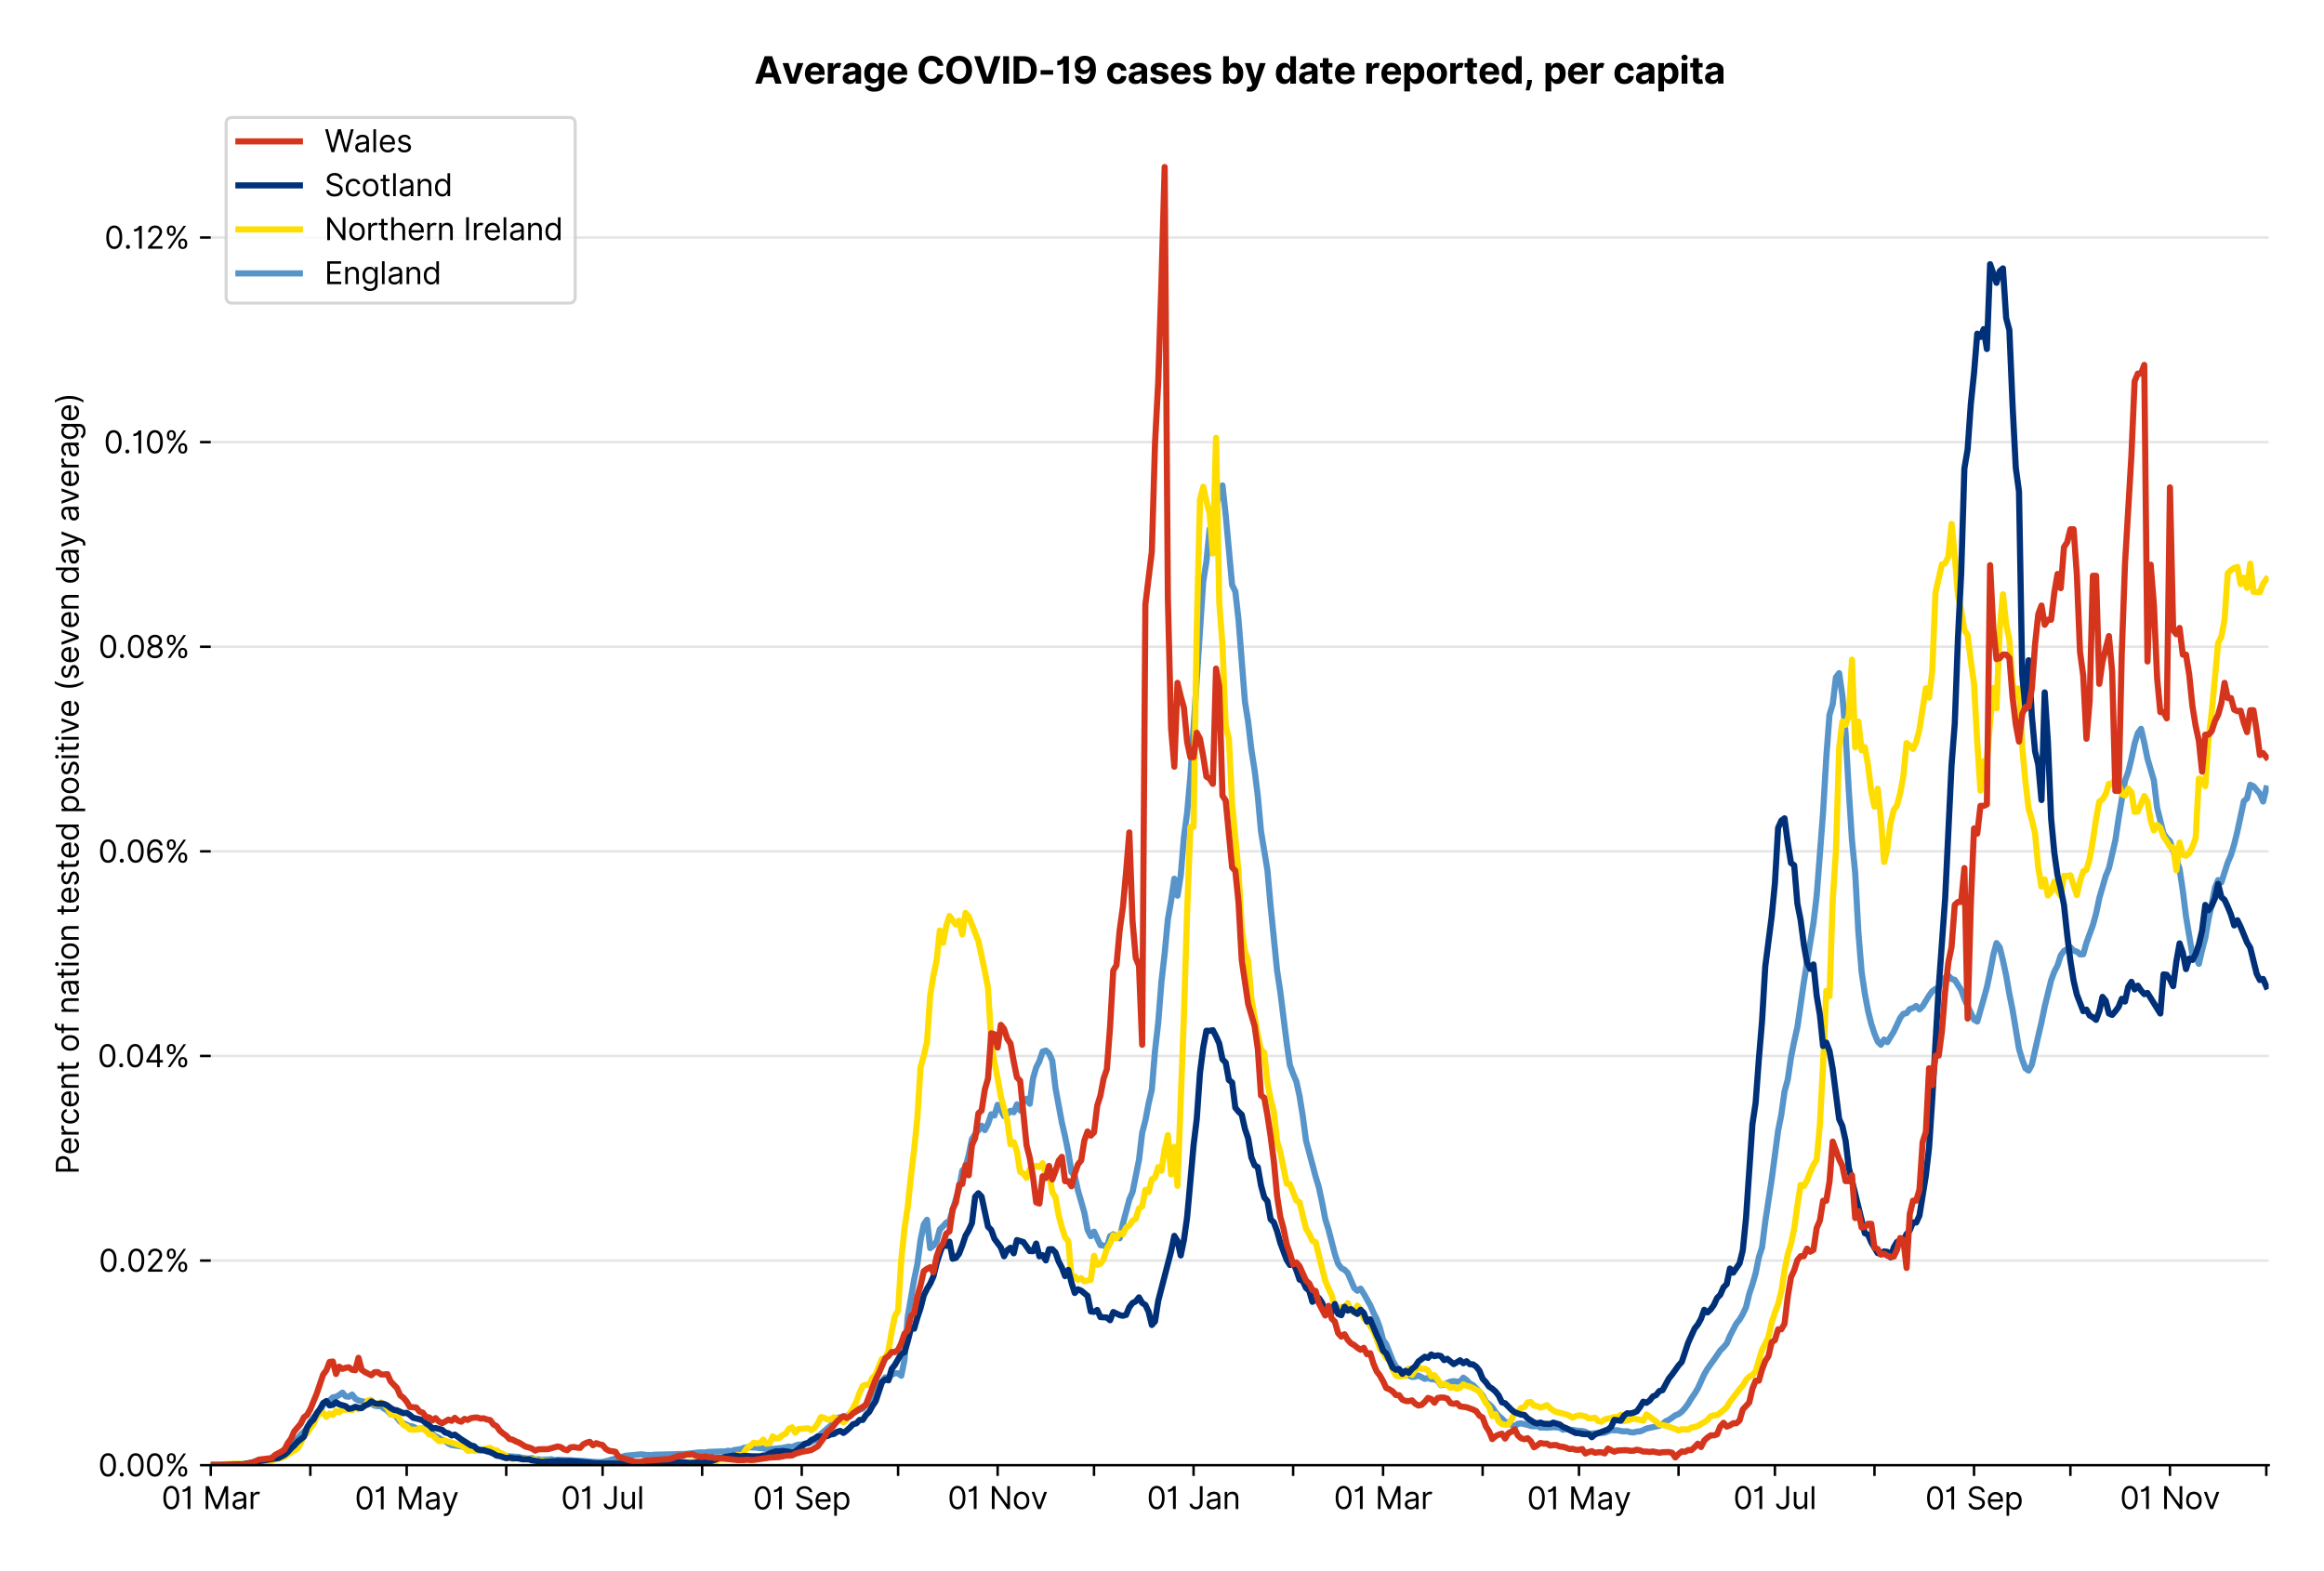 <?xml version="1.0" encoding="utf-8" standalone="no"?>
<!DOCTYPE svg PUBLIC "-//W3C//DTD SVG 1.1//EN"
  "http://www.w3.org/Graphics/SVG/1.1/DTD/svg11.dtd">
<svg xmlns:xlink="http://www.w3.org/1999/xlink" viewBox="0 0 756.175 511.234" xmlns="http://www.w3.org/2000/svg" version="1.1">
 <defs>
  <style type="text/css">*{stroke-linejoin: round; stroke-linecap: butt}</style>
 </defs>
 <g id="figure_1">
  <g id="patch_1">
   <path d="M 0 511.234 
L 756.175 511.234 
L 756.175 0 
L 0 0 
z
" style="fill: #ffffff"/>
  </g>
  <g id="axes_1">
   <g id="patch_2">
    <path d="M 68.575 476.745 
L 738.175 476.745 
L 738.175 33.225 
L 68.575 33.225 
z
" style="fill: #ffffff"/>
   </g>
   <g id="matplotlib.axis_1">
    <g id="xtick_1">
     <g id="line2d_1">
      <defs>
       <path id="ma79772ac19" d="M 0 0 
L 0 3.5 
" style="stroke: #000000; stroke-width: 0.8"/>
      </defs>
      <g>
       <use xlink:href="#ma79772ac19" x="68.575" y="476.745" style="stroke: #000000; stroke-width: 0.8"/>
      </g>
     </g>
     <g id="text_1">
      <!-- 01 Mar -->
      <g transform="translate(52.538 491.018)scale(0.1 -0.1)">
       <defs>
        <path id="Inter-Regular-30" d="M 2000 -64 
Q 1230 -64 806 561 
Q 382 1186 382 2327 
Q 382 3459 809 4088 
Q 1236 4718 2000 4718 
Q 2764 4718 3191 4088 
Q 3618 3459 3618 2327 
Q 3618 1186 3194 561 
Q 2771 -64 2000 -64 
z
M 2000 436 
Q 2509 436 2791 927 
Q 3073 1418 3073 2327 
Q 3073 3234 2789 3730 
Q 2505 4227 2000 4227 
Q 1496 4227 1211 3730 
Q 927 3234 927 2327 
Q 927 1418 1210 927 
Q 1493 436 2000 436 
z
" transform="scale(0.016)"/>
        <path id="Inter-Regular-31" d="M 1973 4655 
L 1973 0 
L 1409 0 
L 1409 3836 
L 1373 3836 
Q 1341 3773 1209 3692 
Q 1077 3611 868 3551 
Q 659 3491 391 3491 
L 391 3964 
Q 661 3964 859 4061 
Q 1057 4159 1190 4291 
Q 1323 4423 1392 4529 
Q 1461 4636 1473 4655 
L 1973 4655 
z
" transform="scale(0.016)"/>
        <path id="Inter-Regular-20" transform="scale(0.016)"/>
        <path id="Inter-Regular-4d" d="M 564 4655 
L 1236 4655 
L 2818 791 
L 2873 791 
L 4455 4655 
L 5127 4655 
L 5127 0 
L 4600 0 
L 4600 3536 
L 4555 3536 
L 3100 0 
L 2591 0 
L 1136 3536 
L 1091 3536 
L 1091 0 
L 564 0 
L 564 4655 
z
" transform="scale(0.016)"/>
        <path id="Inter-Regular-61" d="M 1518 -82 
Q 1186 -82 916 44 
Q 646 170 486 410 
Q 327 650 327 991 
Q 327 1291 445 1478 
Q 564 1666 761 1773 
Q 959 1880 1199 1933 
Q 1439 1986 1682 2018 
Q 2000 2059 2199 2080 
Q 2398 2102 2490 2154 
Q 2582 2207 2582 2336 
L 2582 2355 
Q 2582 2691 2399 2877 
Q 2216 3064 1846 3064 
Q 1461 3064 1243 2895 
Q 1025 2727 936 2536 
L 427 2718 
Q 564 3036 792 3214 
Q 1021 3393 1292 3464 
Q 1564 3536 1827 3536 
Q 1996 3536 2215 3496 
Q 2434 3457 2640 3334 
Q 2846 3211 2982 2963 
Q 3118 2716 3118 2300 
L 3118 0 
L 2582 0 
L 2582 473 
L 2555 473 
Q 2500 359 2373 229 
Q 2246 100 2034 9 
Q 1823 -82 1518 -82 
z
M 1600 400 
Q 1918 400 2137 525 
Q 2357 650 2469 847 
Q 2582 1045 2582 1264 
L 2582 1755 
Q 2548 1714 2433 1681 
Q 2318 1648 2169 1624 
Q 2021 1600 1881 1583 
Q 1741 1566 1655 1555 
Q 1446 1527 1265 1467 
Q 1084 1407 974 1287 
Q 864 1168 864 964 
Q 864 684 1072 542 
Q 1280 400 1600 400 
z
" transform="scale(0.016)"/>
        <path id="Inter-Regular-72" d="M 491 0 
L 491 3491 
L 1009 3491 
L 1009 2964 
L 1046 2964 
Q 1139 3223 1389 3384 
Q 1639 3545 1955 3545 
Q 2100 3545 2209 3511 
Q 2318 3477 2400 3418 
L 2218 2964 
Q 2161 2993 2085 3010 
Q 2009 3027 1909 3027 
Q 1527 3027 1277 2794 
Q 1027 2561 1027 2209 
L 1027 0 
L 491 0 
z
" transform="scale(0.016)"/>
       </defs>
       <use xlink:href="#Inter-Regular-30"/>
       <use xlink:href="#Inter-Regular-31" x="62.5"/>
       <use xlink:href="#Inter-Regular-20" x="106.676"/>
       <use xlink:href="#Inter-Regular-4d" x="134.801"/>
       <use xlink:href="#Inter-Regular-61" x="225.994"/>
       <use xlink:href="#Inter-Regular-72" x="282.386"/>
      </g>
     </g>
    </g>
    <g id="xtick_2">
     <g id="line2d_2">
      <g>
       <use xlink:href="#ma79772ac19" x="100.971" y="476.745" style="stroke: #000000; stroke-width: 0.8"/>
      </g>
     </g>
    </g>
    <g id="xtick_3">
     <g id="line2d_3">
      <g>
       <use xlink:href="#ma79772ac19" x="132.323" y="476.745" style="stroke: #000000; stroke-width: 0.8"/>
      </g>
     </g>
     <g id="text_2">
      <!-- 01 May -->
      <g transform="translate(115.42 491.117)scale(0.1 -0.1)">
       <defs>
        <path id="Inter-Regular-79" d="M 818 -1355 
Q 682 -1355 575 -1333 
Q 468 -1311 427 -1291 
L 564 -818 
Q 857 -893 1053 -814 
Q 1250 -736 1391 -345 
L 1509 -18 
L 218 3491 
L 800 3491 
L 1764 709 
L 1800 709 
L 2764 3491 
L 3346 3491 
L 1846 -564 
Q 1550 -1355 818 -1355 
z
" transform="scale(0.016)"/>
       </defs>
       <use xlink:href="#Inter-Regular-30"/>
       <use xlink:href="#Inter-Regular-31" x="62.5"/>
       <use xlink:href="#Inter-Regular-20" x="106.676"/>
       <use xlink:href="#Inter-Regular-4d" x="134.801"/>
       <use xlink:href="#Inter-Regular-61" x="225.994"/>
       <use xlink:href="#Inter-Regular-79" x="282.386"/>
      </g>
     </g>
    </g>
    <g id="xtick_4">
     <g id="line2d_4">
      <g>
       <use xlink:href="#ma79772ac19" x="164.719" y="476.745" style="stroke: #000000; stroke-width: 0.8"/>
      </g>
     </g>
    </g>
    <g id="xtick_5">
     <g id="line2d_5">
      <g>
       <use xlink:href="#ma79772ac19" x="196.071" y="476.745" style="stroke: #000000; stroke-width: 0.8"/>
      </g>
     </g>
     <g id="text_3">
      <!-- 01 Jul -->
      <g transform="translate(182.527 491.018)scale(0.1 -0.1)">
       <defs>
        <path id="Inter-Regular-4a" d="M 2346 4655 
L 2909 4655 
L 2909 1327 
Q 2909 657 2549 296 
Q 2189 -64 1582 -64 
Q 1200 -64 902 76 
Q 605 216 434 475 
Q 264 734 264 1091 
L 818 1091 
Q 818 795 1034 615 
Q 1250 436 1582 436 
Q 1948 436 2147 664 
Q 2346 893 2346 1327 
L 2346 4655 
z
" transform="scale(0.016)"/>
        <path id="Inter-Regular-75" d="M 2691 1427 
L 2691 3491 
L 3227 3491 
L 3227 0 
L 2691 0 
L 2691 591 
L 2655 591 
Q 2532 325 2273 140 
Q 2014 -45 1618 -45 
Q 1127 -45 809 280 
Q 491 605 491 1273 
L 491 3491 
L 1027 3491 
L 1027 1309 
Q 1027 927 1242 700 
Q 1457 473 1791 473 
Q 1991 473 2199 575 
Q 2407 677 2549 888 
Q 2691 1100 2691 1427 
z
" transform="scale(0.016)"/>
        <path id="Inter-Regular-6c" d="M 1027 4655 
L 1027 0 
L 491 0 
L 491 4655 
L 1027 4655 
z
" transform="scale(0.016)"/>
       </defs>
       <use xlink:href="#Inter-Regular-30"/>
       <use xlink:href="#Inter-Regular-31" x="62.5"/>
       <use xlink:href="#Inter-Regular-20" x="106.676"/>
       <use xlink:href="#Inter-Regular-4a" x="134.801"/>
       <use xlink:href="#Inter-Regular-75" x="189.063"/>
       <use xlink:href="#Inter-Regular-6c" x="247.159"/>
      </g>
     </g>
    </g>
    <g id="xtick_6">
     <g id="line2d_6">
      <g>
       <use xlink:href="#ma79772ac19" x="228.467" y="476.745" style="stroke: #000000; stroke-width: 0.8"/>
      </g>
     </g>
    </g>
    <g id="xtick_7">
     <g id="line2d_7">
      <g>
       <use xlink:href="#ma79772ac19" x="260.863" y="476.745" style="stroke: #000000; stroke-width: 0.8"/>
      </g>
     </g>
     <g id="text_4">
      <!-- 01 Sep -->
      <g transform="translate(244.976 491.117)scale(0.1 -0.1)">
       <defs>
        <path id="Inter-Regular-53" d="M 3109 3491 
Q 3068 3836 2777 4027 
Q 2486 4218 2064 4218 
Q 1600 4218 1318 3999 
Q 1036 3780 1036 3445 
Q 1036 3195 1189 3042 
Q 1343 2889 1553 2803 
Q 1764 2718 1936 2673 
L 2409 2545 
Q 2591 2498 2815 2414 
Q 3039 2330 3244 2185 
Q 3450 2041 3584 1816 
Q 3718 1591 3718 1264 
Q 3718 886 3521 581 
Q 3325 277 2949 97 
Q 2573 -82 2036 -82 
Q 1286 -82 845 272 
Q 405 627 364 1200 
L 946 1200 
Q 968 936 1124 764 
Q 1280 593 1519 510 
Q 1759 427 2036 427 
Q 2359 427 2616 533 
Q 2873 639 3023 828 
Q 3173 1018 3173 1273 
Q 3173 1505 3043 1650 
Q 2914 1795 2702 1886 
Q 2491 1977 2246 2045 
L 1673 2209 
Q 1127 2366 809 2657 
Q 491 2948 491 3418 
Q 491 3809 703 4101 
Q 916 4393 1276 4555 
Q 1636 4718 2082 4718 
Q 2532 4718 2882 4558 
Q 3232 4398 3437 4120 
Q 3643 3843 3655 3491 
L 3109 3491 
z
" transform="scale(0.016)"/>
        <path id="Inter-Regular-65" d="M 1955 -73 
Q 1450 -73 1085 151 
Q 721 375 524 778 
Q 327 1182 327 1718 
Q 327 2255 524 2665 
Q 721 3075 1074 3305 
Q 1427 3536 1900 3536 
Q 2173 3536 2439 3445 
Q 2705 3355 2923 3151 
Q 3141 2948 3270 2614 
Q 3400 2280 3400 1791 
L 3400 1564 
L 866 1564 
Q 884 1005 1183 707 
Q 1482 409 1955 409 
Q 2271 409 2498 545 
Q 2725 682 2827 955 
L 3346 809 
Q 3223 414 2854 170 
Q 2486 -73 1955 -73 
z
M 866 2027 
L 2855 2027 
Q 2855 2470 2595 2762 
Q 2336 3055 1900 3055 
Q 1593 3055 1368 2911 
Q 1143 2768 1013 2533 
Q 884 2298 866 2027 
z
" transform="scale(0.016)"/>
        <path id="Inter-Regular-70" d="M 491 -1309 
L 491 3491 
L 1009 3491 
L 1009 2936 
L 1073 2936 
Q 1132 3027 1237 3169 
Q 1343 3311 1542 3423 
Q 1741 3536 2082 3536 
Q 2523 3536 2859 3315 
Q 3196 3095 3384 2690 
Q 3573 2286 3573 1736 
Q 3573 1182 3384 776 
Q 3196 370 2861 148 
Q 2527 -73 2091 -73 
Q 1755 -73 1552 39 
Q 1350 152 1241 296 
Q 1132 441 1073 536 
L 1027 536 
L 1027 -1309 
L 491 -1309 
z
M 1018 1745 
Q 1018 1152 1276 780 
Q 1534 409 2018 409 
Q 2355 409 2581 587 
Q 2807 766 2921 1069 
Q 3036 1373 3036 1745 
Q 3036 2114 2923 2410 
Q 2811 2707 2585 2881 
Q 2359 3055 2018 3055 
Q 1527 3055 1272 2693 
Q 1018 2332 1018 1745 
z
" transform="scale(0.016)"/>
       </defs>
       <use xlink:href="#Inter-Regular-30"/>
       <use xlink:href="#Inter-Regular-31" x="62.5"/>
       <use xlink:href="#Inter-Regular-20" x="106.676"/>
       <use xlink:href="#Inter-Regular-53" x="134.801"/>
       <use xlink:href="#Inter-Regular-65" x="198.58"/>
       <use xlink:href="#Inter-Regular-70" x="256.818"/>
      </g>
     </g>
    </g>
    <g id="xtick_8">
     <g id="line2d_8">
      <g>
       <use xlink:href="#ma79772ac19" x="292.215" y="476.745" style="stroke: #000000; stroke-width: 0.8"/>
      </g>
     </g>
    </g>
    <g id="xtick_9">
     <g id="line2d_9">
      <g>
       <use xlink:href="#ma79772ac19" x="324.611" y="476.745" style="stroke: #000000; stroke-width: 0.8"/>
      </g>
     </g>
     <g id="text_5">
      <!-- 01 Nov -->
      <g transform="translate(308.34 491.018)scale(0.1 -0.1)">
       <defs>
        <path id="Inter-Regular-4e" d="M 4255 4655 
L 4255 0 
L 3709 0 
L 1173 3655 
L 1127 3655 
L 1127 0 
L 564 0 
L 564 4655 
L 1109 4655 
L 3655 991 
L 3700 991 
L 3700 4655 
L 4255 4655 
z
" transform="scale(0.016)"/>
        <path id="Inter-Regular-6f" d="M 1909 -73 
Q 1436 -73 1080 152 
Q 725 377 526 781 
Q 327 1186 327 1727 
Q 327 2273 526 2679 
Q 725 3086 1080 3311 
Q 1436 3536 1909 3536 
Q 2382 3536 2737 3311 
Q 3093 3086 3292 2679 
Q 3491 2273 3491 1727 
Q 3491 1186 3292 781 
Q 3093 377 2737 152 
Q 2382 -73 1909 -73 
z
M 1909 409 
Q 2268 409 2500 593 
Q 2732 777 2843 1077 
Q 2955 1377 2955 1727 
Q 2955 2077 2843 2379 
Q 2732 2682 2500 2868 
Q 2268 3055 1909 3055 
Q 1550 3055 1318 2868 
Q 1086 2682 975 2379 
Q 864 2077 864 1727 
Q 864 1377 975 1077 
Q 1086 777 1318 593 
Q 1550 409 1909 409 
z
" transform="scale(0.016)"/>
        <path id="Inter-Regular-76" d="M 3346 3491 
L 2055 0 
L 1509 0 
L 218 3491 
L 800 3491 
L 1764 709 
L 1800 709 
L 2764 3491 
L 3346 3491 
z
" transform="scale(0.016)"/>
       </defs>
       <use xlink:href="#Inter-Regular-30"/>
       <use xlink:href="#Inter-Regular-31" x="62.5"/>
       <use xlink:href="#Inter-Regular-20" x="106.676"/>
       <use xlink:href="#Inter-Regular-4e" x="134.801"/>
       <use xlink:href="#Inter-Regular-6f" x="210.085"/>
       <use xlink:href="#Inter-Regular-76" x="269.744"/>
      </g>
     </g>
    </g>
    <g id="xtick_10">
     <g id="line2d_10">
      <g>
       <use xlink:href="#ma79772ac19" x="355.963" y="476.745" style="stroke: #000000; stroke-width: 0.8"/>
      </g>
     </g>
    </g>
    <g id="xtick_11">
     <g id="line2d_11">
      <g>
       <use xlink:href="#ma79772ac19" x="388.359" y="476.745" style="stroke: #000000; stroke-width: 0.8"/>
      </g>
     </g>
     <g id="text_6">
      <!-- 01 Jan -->
      <g transform="translate(373.16 491.018)scale(0.1 -0.1)">
       <defs>
        <path id="Inter-Regular-6e" d="M 1027 2100 
L 1027 0 
L 491 0 
L 491 3491 
L 1009 3491 
L 1009 2945 
L 1055 2945 
Q 1177 3211 1427 3373 
Q 1677 3536 2073 3536 
Q 2602 3536 2928 3211 
Q 3255 2886 3255 2218 
L 3255 0 
L 2718 0 
L 2718 2182 
Q 2718 2593 2504 2824 
Q 2291 3055 1918 3055 
Q 1534 3055 1280 2806 
Q 1027 2557 1027 2100 
z
" transform="scale(0.016)"/>
       </defs>
       <use xlink:href="#Inter-Regular-30"/>
       <use xlink:href="#Inter-Regular-31" x="62.5"/>
       <use xlink:href="#Inter-Regular-20" x="106.676"/>
       <use xlink:href="#Inter-Regular-4a" x="134.801"/>
       <use xlink:href="#Inter-Regular-61" x="189.063"/>
       <use xlink:href="#Inter-Regular-6e" x="245.455"/>
      </g>
     </g>
    </g>
    <g id="xtick_12">
     <g id="line2d_12">
      <g>
       <use xlink:href="#ma79772ac19" x="420.755" y="476.745" style="stroke: #000000; stroke-width: 0.8"/>
      </g>
     </g>
    </g>
    <g id="xtick_13">
     <g id="line2d_13">
      <g>
       <use xlink:href="#ma79772ac19" x="450.017" y="476.745" style="stroke: #000000; stroke-width: 0.8"/>
      </g>
     </g>
     <g id="text_7">
      <!-- 01 Mar -->
      <g transform="translate(433.98 491.018)scale(0.1 -0.1)">
       <use xlink:href="#Inter-Regular-30"/>
       <use xlink:href="#Inter-Regular-31" x="62.5"/>
       <use xlink:href="#Inter-Regular-20" x="106.676"/>
       <use xlink:href="#Inter-Regular-4d" x="134.801"/>
       <use xlink:href="#Inter-Regular-61" x="225.994"/>
       <use xlink:href="#Inter-Regular-72" x="282.386"/>
      </g>
     </g>
    </g>
    <g id="xtick_14">
     <g id="line2d_14">
      <g>
       <use xlink:href="#ma79772ac19" x="482.413" y="476.745" style="stroke: #000000; stroke-width: 0.8"/>
      </g>
     </g>
    </g>
    <g id="xtick_15">
     <g id="line2d_15">
      <g>
       <use xlink:href="#ma79772ac19" x="513.764" y="476.745" style="stroke: #000000; stroke-width: 0.8"/>
      </g>
     </g>
     <g id="text_8">
      <!-- 01 May -->
      <g transform="translate(496.861 491.117)scale(0.1 -0.1)">
       <use xlink:href="#Inter-Regular-30"/>
       <use xlink:href="#Inter-Regular-31" x="62.5"/>
       <use xlink:href="#Inter-Regular-20" x="106.676"/>
       <use xlink:href="#Inter-Regular-4d" x="134.801"/>
       <use xlink:href="#Inter-Regular-61" x="225.994"/>
       <use xlink:href="#Inter-Regular-79" x="282.386"/>
      </g>
     </g>
    </g>
    <g id="xtick_16">
     <g id="line2d_16">
      <g>
       <use xlink:href="#ma79772ac19" x="546.161" y="476.745" style="stroke: #000000; stroke-width: 0.8"/>
      </g>
     </g>
    </g>
    <g id="xtick_17">
     <g id="line2d_17">
      <g>
       <use xlink:href="#ma79772ac19" x="577.512" y="476.745" style="stroke: #000000; stroke-width: 0.8"/>
      </g>
     </g>
     <g id="text_9">
      <!-- 01 Jul -->
      <g transform="translate(563.969 491.018)scale(0.1 -0.1)">
       <use xlink:href="#Inter-Regular-30"/>
       <use xlink:href="#Inter-Regular-31" x="62.5"/>
       <use xlink:href="#Inter-Regular-20" x="106.676"/>
       <use xlink:href="#Inter-Regular-4a" x="134.801"/>
       <use xlink:href="#Inter-Regular-75" x="189.063"/>
       <use xlink:href="#Inter-Regular-6c" x="247.159"/>
      </g>
     </g>
    </g>
    <g id="xtick_18">
     <g id="line2d_18">
      <g>
       <use xlink:href="#ma79772ac19" x="609.909" y="476.745" style="stroke: #000000; stroke-width: 0.8"/>
      </g>
     </g>
    </g>
    <g id="xtick_19">
     <g id="line2d_19">
      <g>
       <use xlink:href="#ma79772ac19" x="642.305" y="476.745" style="stroke: #000000; stroke-width: 0.8"/>
      </g>
     </g>
     <g id="text_10">
      <!-- 01 Sep -->
      <g transform="translate(626.418 491.117)scale(0.1 -0.1)">
       <use xlink:href="#Inter-Regular-30"/>
       <use xlink:href="#Inter-Regular-31" x="62.5"/>
       <use xlink:href="#Inter-Regular-20" x="106.676"/>
       <use xlink:href="#Inter-Regular-53" x="134.801"/>
       <use xlink:href="#Inter-Regular-65" x="198.58"/>
       <use xlink:href="#Inter-Regular-70" x="256.818"/>
      </g>
     </g>
    </g>
    <g id="xtick_20">
     <g id="line2d_20">
      <g>
       <use xlink:href="#ma79772ac19" x="673.656" y="476.745" style="stroke: #000000; stroke-width: 0.8"/>
      </g>
     </g>
    </g>
    <g id="xtick_21">
     <g id="line2d_21">
      <g>
       <use xlink:href="#ma79772ac19" x="706.053" y="476.745" style="stroke: #000000; stroke-width: 0.8"/>
      </g>
     </g>
     <g id="text_11">
      <!-- 01 Nov -->
      <g transform="translate(689.782 491.018)scale(0.1 -0.1)">
       <use xlink:href="#Inter-Regular-30"/>
       <use xlink:href="#Inter-Regular-31" x="62.5"/>
       <use xlink:href="#Inter-Regular-20" x="106.676"/>
       <use xlink:href="#Inter-Regular-4e" x="134.801"/>
       <use xlink:href="#Inter-Regular-6f" x="210.085"/>
       <use xlink:href="#Inter-Regular-76" x="269.744"/>
      </g>
     </g>
    </g>
    <g id="xtick_22">
     <g id="line2d_22">
      <g>
       <use xlink:href="#ma79772ac19" x="737.404" y="476.745" style="stroke: #000000; stroke-width: 0.8"/>
      </g>
     </g>
    </g>
   </g>
   <g id="matplotlib.axis_2">
    <g id="ytick_1">
     <g id="line2d_23">
      <path d="M 68.575 476.745 
L 738.175 476.745 
" clip-path="url(#p4342064d35)" style="fill: none; stroke: #e5e5e5; stroke-width: 0.8; stroke-linecap: square"/>
     </g>
     <g id="line2d_24">
      <defs>
       <path id="mb1287a023b" d="M 0 0 
L -3.5 0 
" style="stroke: #000000; stroke-width: 0.8"/>
      </defs>
      <g>
       <use xlink:href="#mb1287a023b" x="68.575" y="476.745" style="stroke: #000000; stroke-width: 0.8"/>
      </g>
     </g>
     <g id="text_12">
      <!-- 0.00% -->
      <g transform="translate(31.944 480.382)scale(0.1 -0.1)">
       <defs>
        <path id="Inter-Regular-2e" d="M 882 -36 
Q 714 -36 593 84 
Q 473 205 473 373 
Q 473 541 593 661 
Q 714 782 882 782 
Q 1050 782 1170 661 
Q 1291 541 1291 373 
Q 1291 205 1170 84 
Q 1050 -36 882 -36 
z
" transform="scale(0.016)"/>
        <path id="Inter-Regular-25" d="M 2855 873 
L 2855 1118 
Q 2855 1373 2960 1585 
Q 3066 1798 3269 1926 
Q 3473 2055 3764 2055 
Q 4059 2055 4259 1926 
Q 4459 1798 4561 1585 
Q 4664 1373 4664 1118 
L 4664 873 
Q 4664 618 4560 405 
Q 4457 193 4256 64 
Q 4055 -64 3764 -64 
Q 3468 -64 3266 64 
Q 3064 193 2959 405 
Q 2855 618 2855 873 
z
M 536 3536 
L 536 3782 
Q 536 4036 642 4248 
Q 748 4461 951 4589 
Q 1155 4718 1446 4718 
Q 1741 4718 1941 4589 
Q 2141 4461 2243 4248 
Q 2346 4036 2346 3782 
L 2346 3536 
Q 2346 3282 2242 3069 
Q 2139 2857 1937 2728 
Q 1736 2600 1446 2600 
Q 1150 2600 948 2728 
Q 746 2857 641 3069 
Q 536 3282 536 3536 
z
M 709 0 
L 3909 4655 
L 4427 4655 
L 1227 0 
L 709 0 
z
M 3318 1118 
L 3318 873 
Q 3318 661 3418 494 
Q 3518 327 3764 327 
Q 4002 327 4101 494 
Q 4200 661 4200 873 
L 4200 1118 
Q 4200 1330 4104 1497 
Q 4009 1664 3764 1664 
Q 3525 1664 3421 1497 
Q 3318 1330 3318 1118 
z
M 1000 3782 
L 1000 3536 
Q 1000 3325 1100 3158 
Q 1200 2991 1446 2991 
Q 1684 2991 1783 3158 
Q 1882 3325 1882 3536 
L 1882 3782 
Q 1882 3993 1786 4160 
Q 1691 4327 1446 4327 
Q 1207 4327 1103 4160 
Q 1000 3993 1000 3782 
z
" transform="scale(0.016)"/>
       </defs>
       <use xlink:href="#Inter-Regular-30"/>
       <use xlink:href="#Inter-Regular-2e" x="62.5"/>
       <use xlink:href="#Inter-Regular-30" x="90.057"/>
       <use xlink:href="#Inter-Regular-30" x="152.557"/>
       <use xlink:href="#Inter-Regular-25" x="215.057"/>
      </g>
     </g>
    </g>
    <g id="ytick_2">
     <g id="line2d_25">
      <path d="M 68.575 410.168 
L 738.175 410.168 
" clip-path="url(#p4342064d35)" style="fill: none; stroke: #e5e5e5; stroke-width: 0.8; stroke-linecap: square"/>
     </g>
     <g id="line2d_26">
      <g>
       <use xlink:href="#mb1287a023b" x="68.575" y="410.168" style="stroke: #000000; stroke-width: 0.8"/>
      </g>
     </g>
     <g id="text_13">
      <!-- 0.02% -->
      <g transform="translate(32.142 413.805)scale(0.1 -0.1)">
       <defs>
        <path id="Inter-Regular-32" d="M 482 0 
L 482 409 
L 2018 2091 
Q 2289 2386 2464 2605 
Q 2639 2825 2724 3019 
Q 2809 3214 2809 3427 
Q 2809 3795 2553 4011 
Q 2298 4227 1918 4227 
Q 1514 4227 1275 3985 
Q 1036 3743 1036 3345 
L 500 3345 
Q 500 3755 688 4064 
Q 877 4373 1203 4545 
Q 1530 4718 1936 4718 
Q 2346 4718 2661 4545 
Q 2977 4373 3156 4079 
Q 3336 3786 3336 3427 
Q 3336 3170 3244 2926 
Q 3152 2682 2926 2383 
Q 2700 2084 2300 1655 
L 1255 536 
L 1255 500 
L 3418 500 
L 3418 0 
L 482 0 
z
" transform="scale(0.016)"/>
       </defs>
       <use xlink:href="#Inter-Regular-30"/>
       <use xlink:href="#Inter-Regular-2e" x="62.5"/>
       <use xlink:href="#Inter-Regular-30" x="90.057"/>
       <use xlink:href="#Inter-Regular-32" x="152.557"/>
       <use xlink:href="#Inter-Regular-25" x="213.068"/>
      </g>
     </g>
    </g>
    <g id="ytick_3">
     <g id="line2d_27">
      <path d="M 68.575 343.591 
L 738.175 343.591 
" clip-path="url(#p4342064d35)" style="fill: none; stroke: #e5e5e5; stroke-width: 0.8; stroke-linecap: square"/>
     </g>
     <g id="line2d_28">
      <g>
       <use xlink:href="#mb1287a023b" x="68.575" y="343.591" style="stroke: #000000; stroke-width: 0.8"/>
      </g>
     </g>
     <g id="text_14">
      <!-- 0.04% -->
      <g transform="translate(31.773 347.228)scale(0.1 -0.1)">
       <defs>
        <path id="Inter-Regular-34" d="M 373 955 
L 373 1418 
L 2418 4655 
L 3100 4655 
L 3100 1455 
L 3736 1455 
L 3736 955 
L 3100 955 
L 3100 0 
L 2564 0 
L 2564 955 
L 373 955 
z
M 2564 1455 
L 2564 3936 
L 2527 3936 
L 982 1491 
L 982 1455 
L 2564 1455 
z
" transform="scale(0.016)"/>
       </defs>
       <use xlink:href="#Inter-Regular-30"/>
       <use xlink:href="#Inter-Regular-2e" x="62.5"/>
       <use xlink:href="#Inter-Regular-30" x="90.057"/>
       <use xlink:href="#Inter-Regular-34" x="152.557"/>
       <use xlink:href="#Inter-Regular-25" x="216.761"/>
      </g>
     </g>
    </g>
    <g id="ytick_4">
     <g id="line2d_29">
      <path d="M 68.575 277.014 
L 738.175 277.014 
" clip-path="url(#p4342064d35)" style="fill: none; stroke: #e5e5e5; stroke-width: 0.8; stroke-linecap: square"/>
     </g>
     <g id="line2d_30">
      <g>
       <use xlink:href="#mb1287a023b" x="68.575" y="277.014" style="stroke: #000000; stroke-width: 0.8"/>
      </g>
     </g>
     <g id="text_15">
      <!-- 0.06% -->
      <g transform="translate(31.958 280.651)scale(0.1 -0.1)">
       <defs>
        <path id="Inter-Regular-36" d="M 2027 -64 
Q 1741 -59 1454 45 
Q 1168 150 932 399 
Q 696 648 552 1074 
Q 409 1500 409 2145 
Q 409 3386 861 4056 
Q 1314 4727 2100 4727 
Q 2686 4727 3073 4384 
Q 3461 4041 3546 3491 
L 2991 3491 
Q 2914 3811 2691 4019 
Q 2468 4227 2100 4227 
Q 1559 4227 1249 3755 
Q 939 3284 936 2427 
L 973 2427 
Q 1164 2716 1461 2880 
Q 1759 3045 2118 3045 
Q 2518 3045 2850 2846 
Q 3182 2648 3382 2299 
Q 3582 1950 3582 1500 
Q 3582 1068 3389 710 
Q 3196 352 2847 142 
Q 2498 -68 2027 -64 
z
M 2027 436 
Q 2314 436 2542 579 
Q 2771 723 2903 964 
Q 3036 1205 3036 1500 
Q 3036 1789 2908 2026 
Q 2780 2264 2556 2404 
Q 2332 2545 2046 2545 
Q 1757 2545 1525 2397 
Q 1293 2250 1157 2010 
Q 1021 1770 1018 1491 
Q 1018 1214 1149 973 
Q 1280 732 1508 584 
Q 1736 436 2027 436 
z
" transform="scale(0.016)"/>
       </defs>
       <use xlink:href="#Inter-Regular-30"/>
       <use xlink:href="#Inter-Regular-2e" x="62.5"/>
       <use xlink:href="#Inter-Regular-30" x="90.057"/>
       <use xlink:href="#Inter-Regular-36" x="152.557"/>
       <use xlink:href="#Inter-Regular-25" x="214.915"/>
      </g>
     </g>
    </g>
    <g id="ytick_5">
     <g id="line2d_31">
      <path d="M 68.575 210.437 
L 738.175 210.437 
" clip-path="url(#p4342064d35)" style="fill: none; stroke: #e5e5e5; stroke-width: 0.8; stroke-linecap: square"/>
     </g>
     <g id="line2d_32">
      <g>
       <use xlink:href="#mb1287a023b" x="68.575" y="210.437" style="stroke: #000000; stroke-width: 0.8"/>
      </g>
     </g>
     <g id="text_16">
      <!-- 0.08% -->
      <g transform="translate(32.028 214.074)scale(0.1 -0.1)">
       <defs>
        <path id="Inter-Regular-38" d="M 1973 -64 
Q 1505 -64 1147 103 
Q 789 270 589 564 
Q 389 859 391 1236 
Q 389 1532 507 1783 
Q 625 2034 830 2203 
Q 1036 2373 1291 2418 
L 1291 2445 
Q 957 2532 759 2821 
Q 561 3111 564 3482 
Q 561 3836 743 4115 
Q 925 4395 1244 4556 
Q 1564 4718 1973 4718 
Q 2377 4718 2695 4556 
Q 3014 4395 3197 4115 
Q 3380 3836 3382 3482 
Q 3380 3111 3181 2821 
Q 2982 2532 2655 2445 
L 2655 2418 
Q 2907 2373 3109 2203 
Q 3311 2034 3431 1783 
Q 3552 1532 3555 1236 
Q 3552 859 3351 564 
Q 3150 270 2794 103 
Q 2439 -64 1973 -64 
z
M 1973 436 
Q 2446 436 2722 662 
Q 2998 889 3000 1264 
Q 2998 1527 2864 1729 
Q 2730 1932 2499 2048 
Q 2268 2164 1973 2164 
Q 1675 2164 1442 2048 
Q 1209 1932 1076 1729 
Q 943 1527 946 1264 
Q 943 889 1218 662 
Q 1493 436 1973 436 
z
M 1973 2645 
Q 2348 2645 2591 2864 
Q 2834 3084 2836 3445 
Q 2834 3800 2596 4013 
Q 2359 4227 1973 4227 
Q 1582 4227 1344 4013 
Q 1107 3800 1109 3445 
Q 1107 3084 1349 2864 
Q 1591 2645 1973 2645 
z
" transform="scale(0.016)"/>
       </defs>
       <use xlink:href="#Inter-Regular-30"/>
       <use xlink:href="#Inter-Regular-2e" x="62.5"/>
       <use xlink:href="#Inter-Regular-30" x="90.057"/>
       <use xlink:href="#Inter-Regular-38" x="152.557"/>
       <use xlink:href="#Inter-Regular-25" x="214.205"/>
      </g>
     </g>
    </g>
    <g id="ytick_6">
     <g id="line2d_33">
      <path d="M 68.575 143.86 
L 738.175 143.86 
" clip-path="url(#p4342064d35)" style="fill: none; stroke: #e5e5e5; stroke-width: 0.8; stroke-linecap: square"/>
     </g>
     <g id="line2d_34">
      <g>
       <use xlink:href="#mb1287a023b" x="68.575" y="143.86" style="stroke: #000000; stroke-width: 0.8"/>
      </g>
     </g>
     <g id="text_17">
      <!-- 0.10% -->
      <g transform="translate(33.777 147.497)scale(0.1 -0.1)">
       <use xlink:href="#Inter-Regular-30"/>
       <use xlink:href="#Inter-Regular-2e" x="62.5"/>
       <use xlink:href="#Inter-Regular-31" x="90.057"/>
       <use xlink:href="#Inter-Regular-30" x="134.233"/>
       <use xlink:href="#Inter-Regular-25" x="196.733"/>
      </g>
     </g>
    </g>
    <g id="ytick_7">
     <g id="line2d_35">
      <path d="M 68.575 77.284 
L 738.175 77.284 
" clip-path="url(#p4342064d35)" style="fill: none; stroke: #e5e5e5; stroke-width: 0.8; stroke-linecap: square"/>
     </g>
     <g id="line2d_36">
      <g>
       <use xlink:href="#mb1287a023b" x="68.575" y="77.284" style="stroke: #000000; stroke-width: 0.8"/>
      </g>
     </g>
     <g id="text_18">
      <!-- 0.12% -->
      <g transform="translate(33.975 80.92)scale(0.1 -0.1)">
       <use xlink:href="#Inter-Regular-30"/>
       <use xlink:href="#Inter-Regular-2e" x="62.5"/>
       <use xlink:href="#Inter-Regular-31" x="90.057"/>
       <use xlink:href="#Inter-Regular-32" x="134.233"/>
       <use xlink:href="#Inter-Regular-25" x="194.744"/>
      </g>
     </g>
    </g>
    <g id="text_19">
     <!-- Percent of nation tested positive (seven day average) -->
     <g transform="translate(25.614 382.124)rotate(-90)scale(0.1 -0.1)">
      <defs>
       <path id="Inter-Regular-50" d="M 564 0 
L 564 4655 
L 2136 4655 
Q 2684 4655 3033 4458 
Q 3382 4261 3550 3927 
Q 3718 3593 3718 3182 
Q 3718 2770 3551 2434 
Q 3384 2098 3036 1899 
Q 2689 1700 2146 1700 
L 1127 1700 
L 1127 0 
L 564 0 
z
M 1127 2200 
L 2127 2200 
Q 2689 2200 2926 2482 
Q 3164 2764 3164 3182 
Q 3164 3602 2925 3878 
Q 2686 4155 2118 4155 
L 1127 4155 
L 1127 2200 
z
" transform="scale(0.016)"/>
       <path id="Inter-Regular-63" d="M 1909 -73 
Q 1418 -73 1063 159 
Q 709 391 518 798 
Q 327 1205 327 1727 
Q 327 2259 524 2667 
Q 721 3075 1074 3305 
Q 1427 3536 1900 3536 
Q 2268 3536 2563 3400 
Q 2859 3264 3047 3018 
Q 3236 2773 3282 2445 
L 2746 2445 
Q 2684 2684 2474 2869 
Q 2264 3055 1909 3055 
Q 1439 3055 1151 2697 
Q 864 2339 864 1745 
Q 864 1139 1148 774 
Q 1432 409 1909 409 
Q 2223 409 2447 570 
Q 2671 732 2746 1018 
L 3282 1018 
Q 3236 709 3058 462 
Q 2880 216 2588 71 
Q 2296 -73 1909 -73 
z
" transform="scale(0.016)"/>
       <path id="Inter-Regular-74" d="M 2009 3491 
L 2009 3036 
L 1264 3036 
L 1264 1000 
Q 1264 773 1331 660 
Q 1398 548 1503 510 
Q 1609 473 1727 473 
Q 1816 473 1873 483 
Q 1930 493 1964 500 
L 2073 18 
Q 2018 -2 1920 -23 
Q 1823 -45 1673 -45 
Q 1446 -45 1228 52 
Q 1011 150 869 350 
Q 727 550 727 855 
L 727 3036 
L 200 3036 
L 200 3491 
L 727 3491 
L 727 4327 
L 1264 4327 
L 1264 3491 
L 2009 3491 
z
" transform="scale(0.016)"/>
       <path id="Inter-Regular-66" d="M 2046 3491 
L 2046 3036 
L 1264 3036 
L 1264 0 
L 727 0 
L 727 3036 
L 164 3036 
L 164 3491 
L 727 3491 
L 727 3973 
Q 727 4273 868 4473 
Q 1009 4673 1234 4773 
Q 1459 4873 1709 4873 
Q 1907 4873 2032 4841 
Q 2157 4809 2218 4782 
L 2064 4318 
Q 2023 4332 1951 4352 
Q 1880 4373 1764 4373 
Q 1498 4373 1381 4239 
Q 1264 4105 1264 3845 
L 1264 3491 
L 2046 3491 
z
" transform="scale(0.016)"/>
       <path id="Inter-Regular-69" d="M 491 0 
L 491 3491 
L 1027 3491 
L 1027 0 
L 491 0 
z
M 764 4073 
Q 607 4073 494 4179 
Q 382 4286 382 4436 
Q 382 4586 494 4693 
Q 607 4800 764 4800 
Q 921 4800 1033 4693 
Q 1146 4586 1146 4436 
Q 1146 4286 1033 4179 
Q 921 4073 764 4073 
z
" transform="scale(0.016)"/>
       <path id="Inter-Regular-73" d="M 2964 2709 
L 2482 2573 
Q 2411 2755 2245 2914 
Q 2080 3073 1727 3073 
Q 1407 3073 1194 2926 
Q 982 2780 982 2555 
Q 982 2355 1127 2239 
Q 1273 2123 1582 2045 
L 2100 1918 
Q 3027 1691 3027 973 
Q 3027 673 2855 436 
Q 2684 200 2377 63 
Q 2071 -73 1664 -73 
Q 1130 -73 780 159 
Q 430 391 336 836 
L 846 964 
Q 989 400 1655 400 
Q 2030 400 2251 560 
Q 2473 720 2473 945 
Q 2473 1316 1955 1436 
L 1373 1573 
Q 893 1686 669 1926 
Q 446 2166 446 2527 
Q 446 2823 613 3050 
Q 780 3277 1069 3406 
Q 1359 3536 1727 3536 
Q 2246 3536 2542 3309 
Q 2839 3082 2964 2709 
z
" transform="scale(0.016)"/>
       <path id="Inter-Regular-64" d="M 1809 -73 
Q 1373 -73 1039 148 
Q 705 370 516 776 
Q 327 1182 327 1736 
Q 327 2286 516 2690 
Q 705 3095 1041 3315 
Q 1377 3536 1818 3536 
Q 2159 3536 2358 3423 
Q 2557 3311 2662 3169 
Q 2768 3027 2827 2936 
L 2873 2936 
L 2873 4655 
L 3409 4655 
L 3409 0 
L 2891 0 
L 2891 536 
L 2827 536 
Q 2768 441 2659 296 
Q 2550 152 2348 39 
Q 2146 -73 1809 -73 
z
M 1882 409 
Q 2366 409 2624 780 
Q 2882 1152 2882 1745 
Q 2882 2332 2627 2693 
Q 2373 3055 1882 3055 
Q 1541 3055 1315 2881 
Q 1089 2707 976 2410 
Q 864 2114 864 1745 
Q 864 1373 978 1069 
Q 1093 766 1319 587 
Q 1546 409 1882 409 
z
" transform="scale(0.016)"/>
       <path id="Inter-Regular-28" d="M 682 1964 
Q 682 2823 906 3544 
Q 1130 4266 1546 4873 
L 2018 4873 
Q 1800 4573 1623 4095 
Q 1446 3618 1341 3061 
Q 1236 2505 1236 1964 
Q 1236 1423 1341 866 
Q 1446 309 1623 -168 
Q 1800 -645 2018 -945 
L 1546 -945 
Q 1130 -339 906 383 
Q 682 1105 682 1964 
z
" transform="scale(0.016)"/>
       <path id="Inter-Regular-67" d="M 1900 -1382 
Q 1316 -1382 976 -1169 
Q 636 -957 473 -682 
L 900 -382 
Q 973 -477 1084 -601 
Q 1196 -725 1390 -817 
Q 1584 -909 1900 -909 
Q 2323 -909 2598 -704 
Q 2873 -500 2873 -64 
L 2873 645 
L 2827 645 
Q 2768 550 2660 410 
Q 2552 270 2351 162 
Q 2150 55 1809 55 
Q 1386 55 1051 255 
Q 716 455 521 836 
Q 327 1218 327 1764 
Q 327 2300 516 2699 
Q 705 3098 1041 3317 
Q 1377 3536 1818 3536 
Q 2159 3536 2360 3423 
Q 2561 3311 2669 3169 
Q 2777 3027 2836 2936 
L 2891 2936 
L 2891 3491 
L 3409 3491 
L 3409 -100 
Q 3409 -550 3205 -833 
Q 3002 -1116 2660 -1249 
Q 2318 -1382 1900 -1382 
z
M 1882 536 
Q 2366 536 2624 864 
Q 2882 1193 2882 1773 
Q 2882 2339 2627 2697 
Q 2373 3055 1882 3055 
Q 1541 3055 1315 2882 
Q 1089 2709 976 2418 
Q 864 2127 864 1773 
Q 864 1227 1120 881 
Q 1377 536 1882 536 
z
" transform="scale(0.016)"/>
       <path id="Inter-Regular-29" d="M 1638 1940 
Q 1638 1081 1414 359 
Q 1191 -362 775 -969 
L 302 -969 
Q 520 -669 697 -191 
Q 875 286 979 842 
Q 1084 1399 1084 1940 
Q 1084 2481 979 3038 
Q 875 3595 697 4072 
Q 520 4549 302 4849 
L 775 4849 
Q 1191 4243 1414 3521 
Q 1638 2799 1638 1940 
z
" transform="scale(0.016)"/>
      </defs>
      <use xlink:href="#Inter-Regular-50"/>
      <use xlink:href="#Inter-Regular-65" x="63.494"/>
      <use xlink:href="#Inter-Regular-72" x="121.733"/>
      <use xlink:href="#Inter-Regular-63" x="160.085"/>
      <use xlink:href="#Inter-Regular-65" x="215.909"/>
      <use xlink:href="#Inter-Regular-6e" x="274.148"/>
      <use xlink:href="#Inter-Regular-74" x="332.671"/>
      <use xlink:href="#Inter-Regular-20" x="369.034"/>
      <use xlink:href="#Inter-Regular-6f" x="397.159"/>
      <use xlink:href="#Inter-Regular-66" x="456.818"/>
      <use xlink:href="#Inter-Regular-20" x="492.898"/>
      <use xlink:href="#Inter-Regular-6e" x="521.023"/>
      <use xlink:href="#Inter-Regular-61" x="579.546"/>
      <use xlink:href="#Inter-Regular-74" x="635.938"/>
      <use xlink:href="#Inter-Regular-69" x="672.301"/>
      <use xlink:href="#Inter-Regular-6f" x="696.023"/>
      <use xlink:href="#Inter-Regular-6e" x="755.682"/>
      <use xlink:href="#Inter-Regular-20" x="814.205"/>
      <use xlink:href="#Inter-Regular-74" x="842.33"/>
      <use xlink:href="#Inter-Regular-65" x="878.693"/>
      <use xlink:href="#Inter-Regular-73" x="936.932"/>
      <use xlink:href="#Inter-Regular-74" x="989.205"/>
      <use xlink:href="#Inter-Regular-65" x="1025.568"/>
      <use xlink:href="#Inter-Regular-64" x="1083.807"/>
      <use xlink:href="#Inter-Regular-20" x="1145.881"/>
      <use xlink:href="#Inter-Regular-70" x="1174.006"/>
      <use xlink:href="#Inter-Regular-6f" x="1234.943"/>
      <use xlink:href="#Inter-Regular-73" x="1294.602"/>
      <use xlink:href="#Inter-Regular-69" x="1346.875"/>
      <use xlink:href="#Inter-Regular-74" x="1370.597"/>
      <use xlink:href="#Inter-Regular-69" x="1406.96"/>
      <use xlink:href="#Inter-Regular-76" x="1430.682"/>
      <use xlink:href="#Inter-Regular-65" x="1486.364"/>
      <use xlink:href="#Inter-Regular-20" x="1544.603"/>
      <use xlink:href="#Inter-Regular-28" x="1572.728"/>
      <use xlink:href="#Inter-Regular-73" x="1608.949"/>
      <use xlink:href="#Inter-Regular-65" x="1661.222"/>
      <use xlink:href="#Inter-Regular-76" x="1719.46"/>
      <use xlink:href="#Inter-Regular-65" x="1775.142"/>
      <use xlink:href="#Inter-Regular-6e" x="1833.381"/>
      <use xlink:href="#Inter-Regular-20" x="1891.904"/>
      <use xlink:href="#Inter-Regular-64" x="1920.029"/>
      <use xlink:href="#Inter-Regular-61" x="1982.103"/>
      <use xlink:href="#Inter-Regular-79" x="2038.495"/>
      <use xlink:href="#Inter-Regular-20" x="2094.176"/>
      <use xlink:href="#Inter-Regular-61" x="2122.301"/>
      <use xlink:href="#Inter-Regular-76" x="2178.694"/>
      <use xlink:href="#Inter-Regular-65" x="2234.375"/>
      <use xlink:href="#Inter-Regular-72" x="2292.614"/>
      <use xlink:href="#Inter-Regular-61" x="2330.966"/>
      <use xlink:href="#Inter-Regular-67" x="2387.358"/>
      <use xlink:href="#Inter-Regular-65" x="2448.296"/>
      <use xlink:href="#Inter-Regular-29" x="2506.535"/>
     </g>
    </g>
   </g>
   <g id="line2d_37">
    <path d="M 37.224 476.733 
L 58.125 476.745 
L 73.8 476.639 
L 81.116 476.319 
L 85.296 475.703 
L 87.386 474.827 
L 88.431 474.431 
L 89.476 473.863 
L 90.521 473.625 
L 91.566 473.037 
L 92.611 472.279 
L 93.656 471.852 
L 94.701 470.809 
L 95.746 469.222 
L 96.791 468.153 
L 97.836 466.864 
L 99.926 464.777 
L 100.971 462.665 
L 102.016 461.167 
L 103.062 460.263 
L 104.107 459.611 
L 105.152 457.037 
L 106.197 456.134 
L 107.242 455.657 
L 108.287 454.679 
L 109.332 454.497 
L 110.377 453.917 
L 111.422 453.13 
L 112.467 454.343 
L 113.512 454.492 
L 114.557 453.752 
L 115.602 455.104 
L 116.647 455.678 
L 118.737 456.161 
L 119.782 456.216 
L 120.827 456.721 
L 121.872 457.369 
L 122.917 457.511 
L 123.962 457.54 
L 125.007 458.368 
L 126.053 458.978 
L 127.098 460.208 
L 128.143 460.323 
L 129.188 461.251 
L 130.233 462.617 
L 133.368 464.054 
L 134.413 464.167 
L 135.458 464.825 
L 136.503 464.949 
L 137.548 464.773 
L 138.593 465.07 
L 140.683 466.494 
L 141.728 467.349 
L 142.773 467.851 
L 143.818 468.506 
L 144.863 468.899 
L 145.908 469.696 
L 146.953 470.188 
L 150.089 470.616 
L 152.179 471.066 
L 153.224 471.349 
L 155.314 471.506 
L 157.404 471.95 
L 158.449 472.259 
L 160.539 472.723 
L 161.584 473.165 
L 164.719 473.78 
L 166.809 473.945 
L 168.899 474.112 
L 169.944 474.359 
L 172.035 474.607 
L 173.08 474.433 
L 174.125 474.77 
L 176.215 474.927 
L 178.305 474.915 
L 179.35 474.808 
L 180.395 475.145 
L 181.44 474.985 
L 185.62 475.168 
L 189.8 475.378 
L 192.935 475.676 
L 195.026 475.755 
L 196.071 475.696 
L 198.161 475.198 
L 200.251 474.575 
L 201.296 474.379 
L 203.386 473.699 
L 208.611 473.202 
L 210.701 473.456 
L 211.746 473.473 
L 212.791 473.342 
L 215.926 473.27 
L 223.242 473.066 
L 227.422 472.588 
L 229.512 472.616 
L 230.557 472.413 
L 234.737 472.27 
L 235.782 472.306 
L 236.827 472.042 
L 237.872 472.175 
L 238.917 471.822 
L 241.008 471.523 
L 242.053 471.111 
L 243.098 470.895 
L 246.233 471.031 
L 247.278 471.215 
L 248.323 471.236 
L 249.368 471.553 
L 250.413 471.447 
L 251.458 471.459 
L 254.593 471.136 
L 256.683 470.703 
L 257.728 470.845 
L 258.773 470.381 
L 259.818 470.051 
L 260.863 470.071 
L 261.908 469.764 
L 262.954 469.631 
L 265.044 468.66 
L 266.089 467.74 
L 267.134 466.575 
L 270.269 463.896 
L 272.359 461.357 
L 273.404 461.137 
L 274.449 461.364 
L 275.494 460.895 
L 276.539 459.958 
L 277.584 459.78 
L 279.674 458.717 
L 280.719 458.344 
L 282.809 455.781 
L 283.854 454.356 
L 284.899 451.953 
L 285.945 450.304 
L 286.99 449.458 
L 288.035 448.173 
L 289.08 448.543 
L 290.125 447.306 
L 291.17 446.822 
L 292.215 446.859 
L 293.26 447.641 
L 294.305 442.431 
L 295.35 428.483 
L 297.44 416.346 
L 298.485 411.384 
L 299.53 403.474 
L 300.575 398.426 
L 301.62 396.887 
L 302.665 406.118 
L 303.71 405.305 
L 304.755 403.901 
L 305.8 400.011 
L 306.845 399.008 
L 307.89 397.822 
L 308.936 397.255 
L 312.071 386.658 
L 313.116 380.899 
L 314.161 379.873 
L 315.206 375.699 
L 316.251 370.602 
L 317.296 369.096 
L 318.341 367.813 
L 319.386 366.28 
L 320.431 367.718 
L 321.476 365.703 
L 322.521 362.572 
L 323.566 362.968 
L 324.611 359.491 
L 325.656 361.2 
L 326.701 363.143 
L 327.746 362.62 
L 328.791 361.44 
L 329.836 361.907 
L 330.881 359.364 
L 331.927 361.314 
L 332.972 358.631 
L 334.017 357.539 
L 335.062 359.139 
L 336.107 350.939 
L 337.152 347.329 
L 338.197 345.282 
L 339.242 342.152 
L 340.287 341.825 
L 341.332 342.732 
L 342.377 345.081 
L 343.422 353.996 
L 345.512 365.299 
L 346.557 369.802 
L 347.602 374.95 
L 348.647 381.452 
L 349.692 382.547 
L 350.737 387.324 
L 352.827 394.572 
L 353.872 400.16 
L 354.918 402.239 
L 355.963 400.748 
L 358.053 405.154 
L 359.098 405.277 
L 360.143 405.832 
L 361.188 402.25 
L 362.233 401.613 
L 363.278 402.592 
L 364.323 402.899 
L 365.368 398.142 
L 367.458 390.294 
L 368.503 387.869 
L 370.593 377.474 
L 371.638 368.627 
L 372.683 364.589 
L 373.728 359.053 
L 374.773 354.569 
L 375.818 341.904 
L 376.863 332.728 
L 377.909 319.393 
L 378.954 310.256 
L 379.999 299.137 
L 381.044 293.132 
L 382.089 285.924 
L 383.134 291.446 
L 384.179 284.882 
L 385.224 272.314 
L 386.269 264.45 
L 387.314 252.665 
L 391.494 189.275 
L 392.539 182.705 
L 393.584 172.14 
L 394.629 174.394 
L 395.674 165.092 
L 396.719 160.86 
L 397.764 157.955 
L 398.809 167.54 
L 400.9 190.335 
L 401.945 192.433 
L 402.99 201.74 
L 405.08 228.376 
L 406.125 234.882 
L 407.17 243.964 
L 408.215 250.585 
L 409.26 259.023 
L 410.305 270.535 
L 412.395 283.163 
L 413.44 294.978 
L 415.53 315.76 
L 416.575 322.679 
L 418.665 339.418 
L 419.71 346.621 
L 420.755 349.438 
L 421.8 351.887 
L 422.846 356.66 
L 423.891 363.126 
L 424.936 371.063 
L 428.071 382.824 
L 429.116 386.292 
L 430.161 391.12 
L 431.206 396.635 
L 432.251 400.027 
L 434.341 408.114 
L 435.386 411.207 
L 436.431 412.626 
L 437.476 413.154 
L 438.521 414.22 
L 440.611 419.066 
L 441.656 419.988 
L 442.701 419.303 
L 443.746 420.945 
L 445.837 424.662 
L 446.882 427.114 
L 447.927 429.173 
L 448.972 431.985 
L 450.017 435.941 
L 451.062 437.429 
L 453.152 442.681 
L 454.197 444.658 
L 455.242 445.848 
L 456.287 446.341 
L 457.332 447.046 
L 459.422 448.044 
L 460.467 447.959 
L 461.512 447.557 
L 463.602 448.657 
L 464.647 448.352 
L 465.692 448.777 
L 466.737 448.807 
L 467.782 449.256 
L 468.828 450.709 
L 469.873 450.546 
L 470.918 449.967 
L 471.963 449.56 
L 473.008 449.398 
L 474.053 449.577 
L 475.098 449.515 
L 476.143 448.278 
L 477.188 449.055 
L 478.233 450.158 
L 479.278 450.694 
L 481.368 452.795 
L 482.413 454.064 
L 483.458 456.085 
L 484.503 456.901 
L 485.548 457.914 
L 486.593 459.499 
L 487.638 460.721 
L 488.683 461.586 
L 489.728 462.682 
L 490.773 462.888 
L 491.819 463.576 
L 492.864 464.097 
L 493.909 463.263 
L 494.954 463.151 
L 497.044 463.628 
L 498.089 463.977 
L 499.134 464.091 
L 500.179 463.959 
L 501.224 464.527 
L 502.269 464.443 
L 503.314 464.537 
L 505.404 464.371 
L 507.494 464.529 
L 508.539 465.203 
L 509.584 465 
L 511.674 465.275 
L 513.764 465.607 
L 514.81 465.627 
L 515.855 465.88 
L 516.9 466.515 
L 522.125 466.172 
L 524.215 465.316 
L 525.26 465.402 
L 526.305 465.372 
L 527.35 465.638 
L 528.395 465.746 
L 529.44 465.701 
L 530.485 466.008 
L 531.53 466.101 
L 532.575 465.807 
L 533.62 465.741 
L 534.665 465.34 
L 535.71 464.81 
L 539.891 463.921 
L 540.936 463.389 
L 541.981 462.434 
L 543.026 462.007 
L 545.116 460.513 
L 546.161 460.126 
L 547.206 459.326 
L 548.251 458.166 
L 549.296 456.756 
L 550.341 455.013 
L 551.386 453.506 
L 552.431 451.767 
L 554.521 447.182 
L 555.566 445.386 
L 557.656 442.454 
L 559.746 439.414 
L 560.792 438.369 
L 561.837 437.152 
L 562.882 434.672 
L 564.972 430.654 
L 566.017 429.379 
L 567.062 427.589 
L 568.107 425.384 
L 569.152 421.056 
L 570.197 417.932 
L 571.242 414.288 
L 572.287 409.065 
L 573.332 405.87 
L 574.377 397.475 
L 576.467 383.76 
L 578.557 367.898 
L 579.602 362.675 
L 580.647 355.161 
L 581.692 351.288 
L 582.737 344.113 
L 583.783 338.855 
L 584.828 334.231 
L 586.918 319.655 
L 589.008 306.728 
L 590.053 300.318 
L 591.098 291.549 
L 593.188 264.318 
L 594.233 246.387 
L 595.278 232.569 
L 596.323 229.157 
L 597.368 220.389 
L 598.413 219.03 
L 599.458 226.282 
L 600.503 238.59 
L 601.548 257.166 
L 602.593 273.508 
L 603.638 284.049 
L 604.683 303.456 
L 605.729 316.245 
L 606.774 323.355 
L 607.819 328.889 
L 608.864 333.13 
L 609.909 336.331 
L 610.954 338.87 
L 611.999 339.95 
L 613.044 338.239 
L 614.089 339.094 
L 616.179 335.707 
L 618.269 331.237 
L 619.314 329.87 
L 620.359 329.656 
L 621.404 328.32 
L 622.449 328.017 
L 623.494 327.322 
L 624.539 328.452 
L 625.584 327.39 
L 627.674 323.941 
L 628.72 322.531 
L 629.765 321.773 
L 630.81 321.535 
L 631.855 318.921 
L 632.9 318.088 
L 633.945 317.444 
L 634.99 318.54 
L 636.035 318.832 
L 638.125 322.123 
L 639.17 325.038 
L 641.26 329.551 
L 642.305 331.77 
L 643.35 332.388 
L 645.44 325.057 
L 646.485 321.237 
L 647.53 316.271 
L 648.575 310.714 
L 649.62 306.858 
L 650.665 308.242 
L 651.711 312.528 
L 652.756 317.418 
L 653.801 323.425 
L 654.846 328.599 
L 656.936 341.284 
L 657.981 344.748 
L 659.026 347.611 
L 660.071 348.345 
L 661.116 346.435 
L 663.206 337.089 
L 664.251 332.663 
L 665.296 327.513 
L 667.386 319.009 
L 668.431 316.166 
L 669.476 314.118 
L 670.521 310.878 
L 671.566 309.426 
L 673.656 308.228 
L 674.702 309.32 
L 675.747 309.626 
L 676.792 310.537 
L 677.837 310.505 
L 678.882 306.776 
L 680.972 301.031 
L 682.017 297.258 
L 683.062 292.257 
L 685.152 285.042 
L 686.197 282.501 
L 688.287 273.447 
L 689.332 266.379 
L 691.422 254.069 
L 692.467 251.175 
L 693.512 246.917 
L 694.557 241.953 
L 695.602 238.528 
L 696.647 237.147 
L 697.693 241.643 
L 698.738 246.851 
L 700.828 253.972 
L 701.873 262.809 
L 703.963 271.213 
L 705.008 272.685 
L 706.053 273.722 
L 707.098 276.889 
L 708.143 279.58 
L 709.188 282.738 
L 710.233 289.803 
L 711.278 298.213 
L 713.368 310.719 
L 714.413 311.275 
L 715.458 313.621 
L 716.503 309.138 
L 717.548 305.197 
L 718.593 299.077 
L 719.638 294.325 
L 720.684 288.866 
L 721.729 286.348 
L 722.774 287.111 
L 724.864 280.61 
L 725.909 278.206 
L 726.954 274.734 
L 727.999 270.478 
L 730.089 260.703 
L 731.134 259.801 
L 732.179 255.352 
L 733.224 255.809 
L 735.314 258.301 
L 736.359 260.801 
L 737.404 256.57 
L 737.404 256.57 
" clip-path="url(#p4342064d35)" style="fill: none; stroke: #5694ca; stroke-width: 2; stroke-linecap: square"/>
   </g>
   <g id="line2d_38">
    <path d="M 73.8 476.393 
L 74.845 476.393 
L 75.89 476.218 
L 77.98 476.323 
L 80.071 476.368 
L 81.116 476.167 
L 84.251 475.841 
L 85.296 475.59 
L 88.431 475.314 
L 89.476 474.887 
L 91.566 474.334 
L 92.611 473.983 
L 93.656 473.204 
L 95.746 471.999 
L 96.791 471.321 
L 97.836 469.663 
L 98.881 467.077 
L 99.926 466.348 
L 100.971 464.691 
L 102.016 463.36 
L 103.062 460.949 
L 104.107 459.819 
L 105.152 459.694 
L 106.197 461.05 
L 107.242 459.945 
L 108.287 460.422 
L 109.332 459.091 
L 110.377 459.543 
L 111.422 458.689 
L 112.467 458.739 
L 113.512 458.563 
L 114.557 458.865 
L 115.602 457.936 
L 116.647 458.563 
L 118.737 457.433 
L 119.782 455.676 
L 120.827 455.5 
L 121.872 456.881 
L 122.917 457.006 
L 123.962 456.278 
L 125.007 457.057 
L 126.053 458.162 
L 127.098 460.095 
L 128.143 460.522 
L 129.188 460.422 
L 130.233 461.954 
L 131.278 463.686 
L 132.323 464.164 
L 133.368 465.118 
L 134.413 465.218 
L 135.458 465.143 
L 136.503 464.867 
L 137.548 464.917 
L 138.593 465.495 
L 139.638 466.725 
L 140.683 466.976 
L 142.773 468.885 
L 143.818 468.91 
L 144.863 468.734 
L 147.998 469.739 
L 150.089 470.417 
L 151.134 471.019 
L 152.179 472.074 
L 153.224 471.974 
L 156.359 472.099 
L 157.404 471.522 
L 159.494 471.12 
L 160.539 471.773 
L 161.584 471.923 
L 162.629 472.627 
L 163.674 473.079 
L 165.764 474.359 
L 166.809 474.811 
L 167.854 474.384 
L 168.899 474.736 
L 170.989 474.736 
L 172.035 474.887 
L 173.08 474.912 
L 174.125 474.786 
L 175.17 475.514 
L 176.215 475.188 
L 177.26 475.464 
L 179.35 475.489 
L 181.44 475.64 
L 182.485 475.715 
L 183.53 476.042 
L 189.8 476.469 
L 196.071 476.293 
L 197.116 476.142 
L 200.251 476.218 
L 201.296 476.368 
L 203.386 476.243 
L 205.476 476.343 
L 210.701 476.293 
L 212.791 475.59 
L 218.017 475.59 
L 220.107 475.891 
L 223.242 475.891 
L 224.287 475.715 
L 226.377 475.715 
L 227.422 475.841 
L 232.647 475.841 
L 233.692 474.962 
L 234.737 474.836 
L 237.872 474.836 
L 238.917 473.832 
L 239.962 473.355 
L 241.008 474.234 
L 243.098 471.12 
L 244.143 470.442 
L 245.188 469.462 
L 246.233 469.638 
L 247.278 469.513 
L 248.323 468.433 
L 249.368 469.789 
L 250.413 469.638 
L 251.458 467.328 
L 252.503 468.056 
L 253.548 467.905 
L 254.593 466.951 
L 255.638 466.499 
L 256.683 464.867 
L 257.728 464.415 
L 258.773 466.173 
L 259.818 464.967 
L 262.954 464.741 
L 263.999 465.344 
L 265.044 464.616 
L 266.089 463.184 
L 267.134 461.1 
L 268.179 461.326 
L 269.224 461.878 
L 270.269 461.853 
L 271.314 461.175 
L 272.359 461.527 
L 273.404 462.004 
L 274.449 462.807 
L 275.494 461.828 
L 277.584 458.036 
L 278.629 456.153 
L 279.674 453.189 
L 280.719 450.954 
L 281.764 450.553 
L 282.809 450.653 
L 283.854 448.368 
L 284.899 447.363 
L 285.945 444.601 
L 286.99 442.165 
L 288.035 441.889 
L 289.08 439.503 
L 290.125 433.35 
L 291.17 428.227 
L 292.215 426.47 
L 293.26 409.87 
L 294.305 399.649 
L 295.35 392.743 
L 296.395 382.799 
L 297.44 374.034 
L 298.485 363.889 
L 299.53 347.214 
L 300.575 343.548 
L 301.62 339.128 
L 302.665 323.96 
L 303.71 317.405 
L 304.755 312.534 
L 305.8 302.765 
L 306.845 306.783 
L 307.89 301.283 
L 308.936 298.044 
L 311.026 300.831 
L 312.071 299.575 
L 313.116 304.046 
L 314.161 297.039 
L 315.206 298.219 
L 318.341 306.18 
L 320.431 315.974 
L 321.476 321.499 
L 322.521 338.726 
L 323.566 345.607 
L 324.611 350.906 
L 325.656 356.782 
L 327.746 364.642 
L 328.791 372.327 
L 329.836 371.598 
L 330.881 374.637 
L 331.927 381.292 
L 332.972 381.844 
L 334.017 383.251 
L 335.062 380.438 
L 336.107 379.634 
L 337.152 379.333 
L 338.197 379.76 
L 339.242 378.454 
L 340.287 381.97 
L 341.332 381.091 
L 342.377 387.947 
L 343.422 389.479 
L 344.467 395.455 
L 345.512 399.323 
L 346.557 402.587 
L 347.602 403.868 
L 348.647 415.671 
L 349.692 415.294 
L 350.737 416.424 
L 351.782 415.872 
L 352.827 416.927 
L 354.918 416.45 
L 355.963 408.614 
L 357.008 411.553 
L 358.053 411.201 
L 359.098 409.745 
L 360.143 406.329 
L 361.188 404.622 
L 362.233 401.935 
L 363.278 402.939 
L 364.323 401.256 
L 365.368 401.633 
L 366.413 399.398 
L 367.458 398.77 
L 368.503 397.163 
L 369.548 396.611 
L 370.593 393.22 
L 371.638 392.542 
L 372.683 387.143 
L 373.728 387.846 
L 374.773 383.728 
L 375.818 383.175 
L 376.863 379.76 
L 377.909 380.94 
L 378.954 373.984 
L 379.999 369.338 
L 381.044 382.146 
L 382.089 373.155 
L 383.134 385.837 
L 385.224 330.439 
L 386.269 296.386 
L 387.314 269.064 
L 388.359 269.064 
L 389.404 204.323 
L 390.449 162.586 
L 391.494 158.392 
L 392.539 163.113 
L 393.584 167.081 
L 394.629 180.115 
L 395.674 142.446 
L 396.719 196.036 
L 397.764 209.848 
L 398.809 236.015 
L 399.854 240.36 
L 400.9 261.455 
L 402.99 283.679 
L 404.035 302.187 
L 405.08 309.47 
L 406.125 312.458 
L 407.17 324.814 
L 409.26 336.893 
L 410.305 341.589 
L 411.35 342.468 
L 412.395 352.237 
L 413.44 357.711 
L 414.485 361.805 
L 415.53 371.297 
L 416.575 374.813 
L 418.665 385.134 
L 419.71 385.31 
L 421.8 390.609 
L 422.846 391.186 
L 424.936 399.8 
L 425.981 401.432 
L 427.026 403.743 
L 428.071 404.195 
L 431.206 416.726 
L 432.251 419.212 
L 433.296 421.397 
L 434.341 425.365 
L 435.386 426.922 
L 436.431 425.264 
L 437.476 426.244 
L 438.521 424.008 
L 439.566 426.369 
L 440.611 427.047 
L 441.656 424.862 
L 442.701 426.043 
L 443.746 428.956 
L 444.791 429.885 
L 445.837 431.417 
L 446.882 433.225 
L 447.927 435.535 
L 448.972 438.724 
L 450.017 439.955 
L 451.062 441.864 
L 452.107 442.717 
L 453.152 445.681 
L 454.197 447.564 
L 455.242 447.865 
L 457.332 447.665 
L 458.377 445.379 
L 459.422 447.363 
L 460.467 445.856 
L 461.512 444.802 
L 462.557 445.455 
L 463.602 445.329 
L 464.647 445.907 
L 465.692 447.815 
L 466.737 447.464 
L 467.782 448.82 
L 468.828 450.603 
L 469.873 450.276 
L 470.918 450.728 
L 471.963 451.582 
L 473.008 451.331 
L 474.053 451.884 
L 475.098 451.532 
L 476.143 450.427 
L 477.188 450.954 
L 478.233 451.18 
L 481.368 452.712 
L 483.458 456.479 
L 484.503 457.835 
L 485.548 460.748 
L 486.593 460.146 
L 487.638 462.506 
L 488.683 463.385 
L 489.728 463.611 
L 490.773 463.46 
L 491.819 461.903 
L 492.864 459.668 
L 493.909 459.468 
L 494.954 458.086 
L 495.999 457.86 
L 497.044 456.328 
L 498.089 456.178 
L 499.134 457.358 
L 500.179 457.534 
L 501.224 457.986 
L 502.269 457.685 
L 503.314 457.207 
L 504.359 458.187 
L 505.404 458.965 
L 506.449 459.442 
L 509.584 460.196 
L 510.629 460.648 
L 511.674 461.276 
L 512.719 460.773 
L 513.764 460.522 
L 514.81 460.623 
L 515.855 460.849 
L 516.9 461.502 
L 517.945 461.477 
L 518.99 461.301 
L 520.035 462.381 
L 521.08 462.607 
L 522.125 461.878 
L 523.17 461.577 
L 524.215 461.426 
L 525.26 461.075 
L 526.305 461.15 
L 527.35 460.372 
L 528.395 462.406 
L 529.44 462.129 
L 530.485 461.979 
L 531.53 461.602 
L 533.62 461.979 
L 534.665 462.28 
L 535.71 460.221 
L 537.801 461.753 
L 538.846 462.481 
L 539.891 463.511 
L 541.981 463.887 
L 545.116 464.942 
L 546.161 465.469 
L 547.206 465.017 
L 549.296 465.168 
L 550.341 464.49 
L 551.386 464.339 
L 552.431 463.963 
L 553.476 463.285 
L 554.521 462.757 
L 555.566 462.029 
L 556.611 460.824 
L 557.656 460.522 
L 558.701 460.497 
L 560.792 458.815 
L 561.837 457.86 
L 562.882 456.102 
L 564.972 453.39 
L 566.017 452.009 
L 567.062 450.854 
L 568.107 449.046 
L 569.152 447.916 
L 570.197 447.439 
L 571.242 446.158 
L 573.332 439.227 
L 574.377 437.268 
L 575.422 434.983 
L 576.467 430.287 
L 577.512 427.072 
L 578.557 424.31 
L 579.602 420.242 
L 580.647 413.411 
L 581.692 408.162 
L 582.737 404.672 
L 583.783 399.775 
L 584.828 392.216 
L 585.873 385.536 
L 586.918 385.913 
L 587.963 384.105 
L 589.008 381.392 
L 590.053 379.032 
L 591.098 377.374 
L 592.143 365.923 
L 593.188 346.461 
L 594.233 322.428 
L 595.278 324.136 
L 596.323 292.795 
L 597.368 277.049 
L 598.413 243.474 
L 599.458 234.76 
L 600.503 235.84 
L 601.548 232.876 
L 602.593 214.619 
L 603.638 243.173 
L 604.683 234.76 
L 605.729 244.127 
L 606.774 243.097 
L 607.819 249.024 
L 608.864 257.637 
L 609.909 262.459 
L 610.954 256.608 
L 611.999 266.427 
L 613.044 280.49 
L 614.089 276.221 
L 615.134 267.858 
L 616.179 263.539 
L 617.224 262.107 
L 618.269 258.115 
L 619.314 252.514 
L 620.359 241.791 
L 621.404 242.57 
L 622.449 243.7 
L 623.494 241.49 
L 624.539 237.346 
L 626.629 223.936 
L 627.674 227 
L 628.72 218.135 
L 629.765 192.822 
L 631.855 183.63 
L 632.9 183.279 
L 633.945 181.169 
L 634.99 170.471 
L 636.035 180.843 
L 637.08 193.952 
L 638.125 198.522 
L 639.17 205.052 
L 640.215 206.583 
L 641.26 214.996 
L 642.305 222.505 
L 643.35 241.515 
L 644.395 257.261 
L 645.44 247.668 
L 646.485 247.492 
L 647.53 234.81 
L 648.575 223.886 
L 649.62 230.466 
L 650.665 204.399 
L 651.711 193.374 
L 652.756 203.118 
L 653.801 208.166 
L 654.846 222.354 
L 655.891 226.322 
L 656.936 223.961 
L 657.981 243.047 
L 659.026 254.297 
L 660.071 263.137 
L 661.116 266.703 
L 662.161 271.198 
L 663.206 282.373 
L 664.251 288.501 
L 665.296 286.14 
L 666.341 291.389 
L 667.386 290.183 
L 668.431 286.894 
L 669.476 289.832 
L 670.521 291.514 
L 671.566 284.985 
L 672.611 285.035 
L 673.656 284.809 
L 675.747 291.238 
L 676.792 286.793 
L 677.837 283.503 
L 678.882 283.026 
L 679.927 279.46 
L 680.972 273.509 
L 682.017 266.427 
L 683.062 260.827 
L 684.107 260.098 
L 685.152 258.366 
L 686.197 255.051 
L 687.242 255.076 
L 688.287 253.243 
L 689.332 254.649 
L 690.377 258.391 
L 691.422 258.843 
L 692.467 256.608 
L 693.512 257.813 
L 694.557 264.167 
L 695.602 264.016 
L 697.693 258.993 
L 698.738 260.802 
L 699.783 266.904 
L 700.828 270.219 
L 701.873 268.436 
L 702.918 269.29 
L 703.963 272.203 
L 705.008 273.709 
L 706.053 275.492 
L 707.098 275.744 
L 708.143 283.177 
L 709.188 274.161 
L 710.233 278.104 
L 711.278 278.431 
L 712.323 277.577 
L 713.368 275.568 
L 714.413 272.705 
L 715.458 253.368 
L 716.503 253.845 
L 717.548 255.779 
L 718.593 240.41 
L 719.638 231.822 
L 721.729 209.245 
L 722.774 207.161 
L 723.819 201.661 
L 724.864 186.518 
L 725.909 185.514 
L 726.954 184.786 
L 727.999 184.484 
L 729.044 190.059 
L 730.089 187.975 
L 731.134 191.29 
L 732.179 183.404 
L 733.224 192.545 
L 735.314 192.696 
L 736.359 189.959 
L 737.404 188.427 
L 737.404 188.427 
" clip-path="url(#p4342064d35)" style="fill: none; stroke: #ffdd00; stroke-width: 2; stroke-linecap: square"/>
   </g>
   <g id="line2d_39">
    <path d="M 69.62 476.684 
L 71.71 476.684 
L 79.025 476.458 
L 82.161 475.831 
L 83.206 475.57 
L 85.296 475.283 
L 89.476 474.551 
L 90.521 474.456 
L 92.611 473.359 
L 93.656 472.462 
L 94.701 471.279 
L 95.746 470.33 
L 96.791 469.155 
L 98.881 467.483 
L 99.926 464.48 
L 100.971 462.896 
L 102.016 461.878 
L 103.062 459.841 
L 104.107 458.466 
L 105.152 456.533 
L 106.197 455.872 
L 107.242 457.282 
L 108.287 457.116 
L 109.332 456.246 
L 110.377 456.951 
L 112.467 457.543 
L 113.512 458.413 
L 114.557 458.213 
L 115.602 457.743 
L 116.647 458.074 
L 117.692 458.17 
L 118.737 457.334 
L 119.782 456.942 
L 120.827 456.002 
L 121.872 456.603 
L 122.917 456.812 
L 123.962 456.664 
L 125.007 456.829 
L 126.053 457.325 
L 127.098 458.144 
L 128.143 458.718 
L 129.188 458.91 
L 131.278 459.824 
L 132.323 459.71 
L 133.368 460.415 
L 134.413 461.312 
L 136.503 461.808 
L 137.548 462.165 
L 138.593 463.07 
L 139.638 463.732 
L 140.683 464.75 
L 141.728 464.655 
L 143.818 465.203 
L 144.863 466.126 
L 145.908 466.361 
L 146.953 467.074 
L 147.998 466.805 
L 150.089 468.328 
L 153.224 470.312 
L 154.269 470.574 
L 155.314 471.575 
L 156.359 471.836 
L 157.404 471.853 
L 159.494 472.489 
L 160.539 472.985 
L 161.584 473.629 
L 162.629 473.777 
L 164.719 474.464 
L 165.764 474.256 
L 166.809 474.447 
L 168.899 474.525 
L 169.944 474.821 
L 172.035 474.821 
L 173.08 475.161 
L 176.215 475.64 
L 178.305 475.579 
L 181.44 475.396 
L 183.53 475.448 
L 185.62 475.396 
L 187.71 475.552 
L 193.98 476.127 
L 206.521 476.284 
L 208.611 476.179 
L 213.836 476.031 
L 216.971 475.822 
L 221.152 475.657 
L 222.197 475.822 
L 223.242 475.857 
L 224.287 476.014 
L 226.377 475.901 
L 227.422 475.814 
L 228.467 475.892 
L 230.557 475.526 
L 231.602 475.361 
L 233.692 474.569 
L 234.737 474.456 
L 235.782 474.09 
L 238.917 473.594 
L 241.008 473.907 
L 242.053 473.716 
L 245.188 473.864 
L 247.278 473.864 
L 248.323 473.603 
L 249.368 473.55 
L 250.413 472.924 
L 252.503 472.227 
L 253.548 472.271 
L 254.593 472.123 
L 256.683 472.375 
L 257.728 472.68 
L 258.773 472.332 
L 261.908 469.781 
L 262.954 469.494 
L 263.999 468.554 
L 265.044 468.093 
L 266.089 467.353 
L 267.134 467.475 
L 268.179 467.283 
L 269.224 467.257 
L 270.269 466.735 
L 271.314 466.596 
L 272.359 465.899 
L 273.404 465.586 
L 274.449 466.247 
L 275.494 465.455 
L 276.539 464.515 
L 277.584 463.392 
L 278.629 463.149 
L 279.674 462.026 
L 280.719 462.017 
L 281.764 460.407 
L 282.809 459.397 
L 283.854 457.491 
L 284.899 455.968 
L 286.99 449.709 
L 288.035 448.847 
L 289.08 449.135 
L 290.125 445.453 
L 291.17 444.112 
L 293.26 440.456 
L 294.305 440.021 
L 295.35 436.417 
L 296.395 432.283 
L 297.44 432.335 
L 298.485 428.731 
L 299.53 425.606 
L 300.575 421.507 
L 301.62 419.374 
L 302.665 417.651 
L 303.71 415.353 
L 304.755 411.027 
L 305.8 407.762 
L 306.845 404.942 
L 307.89 405.377 
L 308.936 404.002 
L 309.981 409.573 
L 311.026 409.294 
L 312.071 407.91 
L 313.116 405.212 
L 314.161 402.07 
L 315.206 400.285 
L 316.251 397.97 
L 317.296 389.379 
L 318.341 388.256 
L 319.386 389.379 
L 321.476 399.136 
L 322.521 400.181 
L 323.566 403.071 
L 325.656 405.908 
L 326.701 408.763 
L 327.746 406.753 
L 328.791 405.987 
L 329.836 407.806 
L 330.881 403.497 
L 332.972 404.124 
L 335.062 407.075 
L 336.107 407.11 
L 337.152 404.629 
L 338.197 408.789 
L 339.242 408.406 
L 340.287 410.104 
L 341.332 406.483 
L 342.377 406.457 
L 343.422 407.527 
L 344.467 410.478 
L 345.512 412.489 
L 346.557 415.231 
L 347.602 413.211 
L 348.647 417.363 
L 349.692 420.706 
L 350.737 419.522 
L 351.782 419.949 
L 353.872 421.663 
L 354.918 426.712 
L 355.963 426.86 
L 357.008 426.242 
L 358.053 428.566 
L 360.143 428.688 
L 361.188 429.584 
L 362.233 426.903 
L 364.323 427.913 
L 365.368 428.131 
L 366.413 427.826 
L 367.458 425.328 
L 368.503 423.961 
L 369.548 423.465 
L 370.593 422.133 
L 371.638 423.944 
L 372.683 424.597 
L 373.728 426.834 
L 374.773 431.116 
L 375.818 429.95 
L 376.863 423.248 
L 381.044 407.153 
L 382.089 402.131 
L 383.134 403.819 
L 384.179 408.494 
L 385.224 403.454 
L 386.269 396.011 
L 388.359 372.666 
L 389.404 364.066 
L 390.449 349.06 
L 391.494 340.895 
L 392.539 335.376 
L 393.584 335.428 
L 394.629 335.193 
L 395.674 337.195 
L 396.719 339.563 
L 397.764 344.673 
L 398.809 345.743 
L 399.854 351.436 
L 400.9 352.219 
L 401.945 360.419 
L 402.99 361.716 
L 404.035 362.691 
L 405.08 367.356 
L 406.125 370.429 
L 407.17 376.609 
L 408.215 379.16 
L 409.26 379.778 
L 410.305 385.697 
L 411.35 389.579 
L 412.395 390.85 
L 413.44 396.743 
L 414.485 397.752 
L 415.53 400.59 
L 416.575 404.376 
L 418.665 409.93 
L 419.71 411.601 
L 420.755 410.765 
L 421.8 413.298 
L 422.846 416.362 
L 423.891 416.815 
L 424.936 419.078 
L 425.981 419.94 
L 427.026 423.587 
L 428.071 422.891 
L 429.116 422.334 
L 430.161 423.857 
L 431.206 426.634 
L 432.251 427.199 
L 433.296 427.086 
L 434.341 424.309 
L 435.386 427.521 
L 436.431 427.948 
L 437.476 425.18 
L 438.521 426.442 
L 439.566 425.963 
L 440.611 426.877 
L 441.656 427.539 
L 442.701 426.181 
L 443.746 427.208 
L 444.791 430.02 
L 445.837 429.288 
L 447.927 434.354 
L 448.972 436.574 
L 450.017 439.438 
L 451.062 440.421 
L 453.152 444.983 
L 454.197 445.705 
L 455.242 445.444 
L 456.287 447.028 
L 457.332 446.027 
L 458.377 446.689 
L 459.422 445.4 
L 460.467 444.608 
L 461.512 443.007 
L 463.602 441.457 
L 464.647 441.849 
L 465.692 440.709 
L 466.737 441.283 
L 467.782 440.996 
L 468.828 441.231 
L 469.873 442.545 
L 470.918 442.127 
L 473.008 443.86 
L 475.098 442.606 
L 476.143 443.581 
L 477.188 442.928 
L 478.233 443.886 
L 479.278 443.947 
L 480.323 444.678 
L 481.368 445.984 
L 482.413 448.604 
L 483.458 449.726 
L 484.503 451.171 
L 485.548 451.859 
L 486.593 452.764 
L 487.638 454.087 
L 488.683 456.29 
L 489.728 456.603 
L 491.819 458.736 
L 492.864 459.545 
L 494.954 460.302 
L 495.999 460.398 
L 497.044 461.504 
L 499.134 462.827 
L 500.179 463.166 
L 501.224 462.879 
L 502.269 463.253 
L 504.359 463.349 
L 505.404 462.905 
L 507.494 463.497 
L 508.539 464.28 
L 509.584 464.672 
L 510.629 465.273 
L 512.719 466.291 
L 513.764 466.308 
L 514.81 466.57 
L 515.855 466.657 
L 516.9 466.604 
L 517.945 467.64 
L 518.99 466.726 
L 523.17 465.125 
L 524.215 464.263 
L 525.26 462 
L 527.35 462.296 
L 528.395 460.651 
L 529.44 459.85 
L 530.485 459.911 
L 531.53 459.649 
L 532.575 459.223 
L 533.62 457.813 
L 534.665 456.081 
L 535.71 456.455 
L 536.755 455.706 
L 537.801 454.383 
L 538.846 453.948 
L 539.891 452.625 
L 540.936 452.346 
L 543.026 448.517 
L 544.071 447.228 
L 546.161 444.295 
L 547.206 443.155 
L 549.296 436.87 
L 551.386 432.291 
L 552.431 430.977 
L 553.476 429.088 
L 554.521 426.181 
L 555.566 427.051 
L 556.611 426.076 
L 557.656 424.597 
L 558.701 422.325 
L 559.746 421.28 
L 560.792 418.852 
L 561.837 417.825 
L 562.882 412.759 
L 563.927 414.099 
L 566.017 411.07 
L 567.062 406.814 
L 568.107 396.429 
L 570.197 365.772 
L 571.242 358.835 
L 572.287 344.673 
L 573.332 332.19 
L 574.377 314.477 
L 576.467 298.208 
L 577.512 287.458 
L 578.557 269.388 
L 579.602 267.02 
L 580.647 266.263 
L 581.692 274.21 
L 582.737 280.782 
L 583.783 281.548 
L 584.828 294.013 
L 585.873 299.296 
L 586.918 307.287 
L 587.963 313.189 
L 589.008 315.26 
L 590.053 313.815 
L 591.098 323.939 
L 592.143 330.171 
L 593.188 340.347 
L 594.233 339.241 
L 595.278 341.966 
L 596.323 347.798 
L 598.413 364.118 
L 599.458 366.39 
L 600.503 371.108 
L 601.548 379.899 
L 606.774 401.278 
L 607.819 401.704 
L 608.864 404.22 
L 610.954 407.736 
L 611.999 407.98 
L 613.044 407.179 
L 614.089 407.327 
L 615.134 409.12 
L 616.179 405.917 
L 617.224 404.124 
L 618.269 403.671 
L 619.314 403.532 
L 620.359 401.556 
L 621.404 400.303 
L 622.449 397.761 
L 623.494 397.787 
L 624.539 395.541 
L 626.629 382.493 
L 627.674 373.441 
L 628.72 357.407 
L 630.81 321.266 
L 632.9 292.42 
L 634.99 248.976 
L 636.035 235.415 
L 637.08 207.369 
L 638.125 186.53 
L 639.17 152.383 
L 640.215 146.255 
L 641.26 131.405 
L 642.305 121.404 
L 643.35 108.565 
L 644.395 109.644 
L 645.44 107.085 
L 646.485 113.57 
L 647.53 85.959 
L 649.62 92.026 
L 650.665 88.231 
L 651.711 87.326 
L 652.756 103.464 
L 653.801 107.433 
L 654.846 132.015 
L 655.891 152.183 
L 656.936 159.956 
L 657.981 219.459 
L 659.026 230.653 
L 660.071 214.829 
L 661.116 232.925 
L 662.161 244.45 
L 663.206 248.845 
L 664.251 260.327 
L 665.296 225.3 
L 666.341 241.508 
L 667.386 266.359 
L 668.431 277.474 
L 669.476 284.856 
L 670.521 289.208 
L 671.566 294.439 
L 672.611 304.127 
L 673.656 312.605 
L 674.702 319.099 
L 675.747 323.59 
L 677.837 329.013 
L 678.882 328.508 
L 679.927 330.423 
L 680.972 330.998 
L 682.017 331.851 
L 683.062 329.039 
L 684.107 324.365 
L 685.152 325.653 
L 686.197 329.779 
L 687.242 330.232 
L 688.287 329.057 
L 689.332 327.629 
L 690.377 324.992 
L 691.422 325.888 
L 692.467 321.092 
L 693.512 319.465 
L 694.557 321.937 
L 695.602 320.718 
L 696.647 322.267 
L 697.693 323.469 
L 698.738 323.077 
L 702.918 329.788 
L 703.963 317.045 
L 705.008 317.175 
L 706.053 318.69 
L 707.098 320.883 
L 708.143 312.797 
L 709.188 306.965 
L 710.233 309.951 
L 711.278 315.33 
L 712.323 311.892 
L 713.368 312.353 
L 714.413 310.412 
L 715.458 307.304 
L 716.503 302.804 
L 717.548 294.448 
L 718.593 296.163 
L 719.638 294.692 
L 720.684 292.289 
L 721.729 287.606 
L 722.774 291.889 
L 723.819 292.803 
L 724.864 295.057 
L 725.909 297.634 
L 726.954 301.116 
L 727.999 299.436 
L 729.044 301.56 
L 731.134 306.634 
L 732.179 308.393 
L 734.269 316.827 
L 735.314 318.89 
L 736.359 318.524 
L 737.404 320.997 
L 737.404 320.997 
" clip-path="url(#p4342064d35)" style="fill: none; stroke: #003078; stroke-width: 2; stroke-linecap: square"/>
   </g>
   <g id="line2d_40">
    <path d="M 66.485 476.639 
L 69.62 476.719 
L 77.98 476.67 
L 81.116 476.202 
L 82.161 475.87 
L 84.251 474.935 
L 88.431 474.437 
L 89.476 473.427 
L 91.566 472.311 
L 92.611 471.587 
L 93.656 469.52 
L 94.701 468.133 
L 95.746 465.734 
L 97.836 463.261 
L 98.881 461.164 
L 99.926 460.38 
L 100.971 458.51 
L 103.062 453.442 
L 105.152 447.243 
L 106.197 445.855 
L 107.242 443.155 
L 108.287 443.019 
L 109.332 447.062 
L 110.377 444.694 
L 111.422 445.402 
L 112.467 445.056 
L 113.512 444.89 
L 114.557 445.689 
L 115.602 445.855 
L 116.647 441.813 
L 117.692 445.704 
L 118.737 446.428 
L 120.827 447.484 
L 121.872 446.488 
L 122.917 446.458 
L 123.962 447.212 
L 125.007 447.228 
L 126.053 447.122 
L 127.098 449.475 
L 129.188 451.662 
L 130.233 454.03 
L 131.278 454.799 
L 132.323 456.051 
L 133.368 457.801 
L 135.458 457.982 
L 136.503 459.294 
L 137.548 459.626 
L 138.593 461.074 
L 139.638 461.194 
L 140.683 462.175 
L 141.728 461.436 
L 142.773 462.507 
L 143.818 463.11 
L 145.908 461.918 
L 146.953 462.311 
L 147.998 461.33 
L 149.044 462.25 
L 150.089 462.597 
L 151.134 461.677 
L 152.179 462.024 
L 153.224 461.451 
L 154.269 461.27 
L 155.314 461.24 
L 156.359 461.571 
L 157.404 461.496 
L 158.449 461.873 
L 159.494 462.069 
L 160.539 463.487 
L 161.584 464.03 
L 162.629 465.523 
L 163.674 466.398 
L 164.719 467.107 
L 165.764 468.223 
L 166.809 468.449 
L 167.854 469.007 
L 168.899 469.4 
L 170.989 470.697 
L 172.035 470.953 
L 173.08 471.33 
L 174.125 471.994 
L 175.17 471.572 
L 178.305 471.526 
L 181.44 470.651 
L 182.485 470.878 
L 183.53 471.572 
L 184.575 471.873 
L 185.62 470.953 
L 186.665 470.817 
L 187.71 471.029 
L 188.755 471.119 
L 189.8 469.958 
L 190.845 469.445 
L 191.89 469.128 
L 192.935 470.259 
L 193.98 469.581 
L 195.026 469.958 
L 196.071 470.184 
L 197.116 471.451 
L 198.161 472.039 
L 200.251 472.371 
L 201.296 474 
L 204.431 475.026 
L 205.476 475.267 
L 206.521 475.674 
L 208.611 475.614 
L 209.656 475.327 
L 218.017 474.724 
L 221.152 473.608 
L 222.197 473.743 
L 223.242 473.291 
L 224.287 473.306 
L 225.332 473.155 
L 226.377 473.668 
L 227.422 473.955 
L 228.467 474.09 
L 229.512 473.864 
L 230.557 474.181 
L 231.602 474.166 
L 232.647 474.437 
L 233.692 474.347 
L 239.962 475.086 
L 242.053 475.071 
L 243.098 474.95 
L 244.143 475.071 
L 245.188 475.041 
L 250.413 474.271 
L 253.548 474.105 
L 255.638 473.668 
L 257.728 473.578 
L 258.773 473.035 
L 260.863 472.386 
L 262.954 472.039 
L 263.999 471.783 
L 266.089 470.591 
L 268.179 467.68 
L 269.224 465.825 
L 270.269 465.041 
L 272.359 462.492 
L 273.404 461.526 
L 274.449 460.772 
L 275.494 461.375 
L 276.539 460.863 
L 277.584 459.867 
L 279.674 458.359 
L 280.719 457.801 
L 281.764 457.031 
L 283.854 451.587 
L 284.899 448.872 
L 285.945 446.835 
L 288.035 441.994 
L 289.08 441.209 
L 290.125 439.927 
L 291.17 439.942 
L 292.215 439.188 
L 293.26 437.046 
L 294.305 433.939 
L 295.35 432.884 
L 296.395 428.208 
L 297.44 427.318 
L 298.485 421.828 
L 299.53 418.208 
L 300.575 413.623 
L 301.62 412.853 
L 302.665 412.325 
L 303.71 413.969 
L 304.755 408.856 
L 305.8 405.93 
L 306.845 404.588 
L 307.89 401.375 
L 308.936 400.666 
L 309.981 393.381 
L 311.026 391.285 
L 312.071 385.493 
L 313.116 385.251 
L 314.161 379.113 
L 315.206 382.401 
L 316.251 372.597 
L 317.296 370.274 
L 318.341 362.25 
L 319.386 361.36 
L 320.431 354.542 
L 321.476 350.907 
L 322.521 336.186 
L 323.566 336.533 
L 324.611 340.832 
L 325.656 333.471 
L 326.701 334.799 
L 327.746 337.996 
L 328.791 339.55 
L 329.836 345.357 
L 330.881 350.53 
L 331.927 351.662 
L 334.017 372.627 
L 335.062 376.76 
L 336.107 382.868 
L 337.152 391.239 
L 338.197 391.616 
L 339.242 382.733 
L 340.287 383.321 
L 341.332 379.384 
L 342.377 383.758 
L 343.422 381.028 
L 344.467 377.665 
L 345.512 376.413 
L 346.557 384.331 
L 347.602 384.331 
L 348.647 385.99 
L 349.692 381.933 
L 350.737 378.871 
L 351.782 377.589 
L 352.827 371.119 
L 353.872 368.162 
L 354.918 369.52 
L 355.963 368.434 
L 357.008 359.791 
L 358.053 356.443 
L 359.098 350.922 
L 360.143 347.906 
L 361.188 334.15 
L 362.233 315.764 
L 363.278 314.06 
L 364.323 302.627 
L 365.368 295.161 
L 366.413 283.652 
L 367.458 270.847 
L 368.503 299.746 
L 369.548 311.707 
L 370.593 314.195 
L 371.638 339.957 
L 372.683 196.668 
L 374.773 179.504 
L 375.818 144.3 
L 376.863 124.164 
L 377.909 91.796 
L 378.954 54.345 
L 379.999 194.723 
L 381.044 236.97 
L 382.089 249.459 
L 383.134 222.189 
L 384.179 226.563 
L 385.224 230.349 
L 386.269 241.39 
L 387.314 246.367 
L 388.359 246.367 
L 389.404 238.418 
L 390.449 240.394 
L 391.494 246.05 
L 392.539 252.702 
L 393.584 253.35 
L 394.629 255.055 
L 395.674 217.543 
L 396.719 223.441 
L 397.764 258.901 
L 398.809 260.485 
L 400.9 282.234 
L 401.945 283.351 
L 402.99 293.592 
L 404.035 312.355 
L 406.125 326.669 
L 408.215 333.848 
L 409.26 341.254 
L 410.305 356.443 
L 411.35 357.197 
L 412.395 362.868 
L 413.44 369.806 
L 414.485 377.891 
L 415.53 389.143 
L 416.575 395.9 
L 417.62 399.746 
L 418.665 404.905 
L 419.71 407.785 
L 420.755 411.436 
L 421.8 410.772 
L 422.846 412.009 
L 424.936 416.654 
L 425.981 417.589 
L 427.026 419.761 
L 428.071 420.063 
L 429.116 424.03 
L 431.206 428.042 
L 432.251 424.89 
L 433.296 429.037 
L 434.341 430.048 
L 435.386 433.773 
L 436.431 434.92 
L 437.476 434.151 
L 438.521 435.961 
L 439.566 437.092 
L 440.611 437.65 
L 441.656 438.525 
L 442.701 439.188 
L 443.746 438.555 
L 444.791 440.636 
L 445.837 440.304 
L 446.882 443.698 
L 447.927 446.187 
L 448.972 447.529 
L 450.017 449.43 
L 451.062 451.647 
L 452.107 452.069 
L 453.152 452.748 
L 454.197 453.924 
L 455.242 453.97 
L 456.287 455.403 
L 457.332 455.84 
L 458.377 455.9 
L 459.422 455.644 
L 460.467 456.73 
L 461.512 457.333 
L 462.557 457.107 
L 463.602 456.127 
L 464.647 454.86 
L 465.692 455.222 
L 466.737 456.428 
L 467.782 454.89 
L 468.828 454.724 
L 469.873 454.754 
L 470.918 455.071 
L 471.963 456.549 
L 473.008 456.775 
L 474.053 456.564 
L 475.098 457.62 
L 477.188 457.891 
L 479.278 458.645 
L 480.323 459.143 
L 481.368 460.636 
L 482.413 461.225 
L 483.458 464.09 
L 484.503 465.689 
L 485.548 468.268 
L 486.593 467.303 
L 487.638 466.82 
L 488.683 466.489 
L 489.728 468.087 
L 490.773 466.368 
L 491.819 465.84 
L 492.864 465.041 
L 493.909 467.137 
L 494.954 467.997 
L 495.999 468.299 
L 497.044 467.952 
L 498.089 468.947 
L 499.134 470.908 
L 500.179 470.289 
L 501.224 469.505 
L 502.269 469.746 
L 503.314 469.716 
L 504.359 470.35 
L 505.404 470.199 
L 506.449 470.199 
L 507.494 470.682 
L 508.539 470.757 
L 509.584 471.059 
L 510.629 471.496 
L 511.674 471.406 
L 512.719 471.737 
L 513.764 471.737 
L 514.81 471.481 
L 515.855 472.944 
L 516.9 472.461 
L 517.945 472.175 
L 518.99 472.703 
L 520.035 472.537 
L 521.08 472.537 
L 522.125 472.914 
L 523.17 471.345 
L 525.26 472.356 
L 526.305 471.979 
L 528.395 471.873 
L 529.44 471.873 
L 530.485 472.069 
L 531.53 472.039 
L 532.575 471.707 
L 533.62 471.918 
L 534.665 472.311 
L 535.71 472.311 
L 536.755 472.431 
L 537.801 472.28 
L 539.891 472.718 
L 540.936 472.522 
L 543.026 472.461 
L 544.071 472.703 
L 545.116 474.226 
L 546.161 473.095 
L 547.206 472.265 
L 548.251 472.401 
L 549.296 471.813 
L 550.341 471.813 
L 551.386 470.878 
L 552.431 469.746 
L 553.476 470.832 
L 554.521 468.721 
L 555.566 467.756 
L 556.611 467.047 
L 557.656 467.047 
L 558.701 466.7 
L 559.746 464.105 
L 560.792 462.959 
L 561.837 464.196 
L 562.882 463.789 
L 563.927 463.11 
L 564.972 463.11 
L 566.017 462.19 
L 567.062 458.615 
L 569.152 456.368 
L 570.197 451.873 
L 571.242 449.264 
L 572.287 449.264 
L 573.332 445.644 
L 574.377 442.838 
L 575.422 441.24 
L 576.467 436.715 
L 577.512 436.066 
L 578.557 432.537 
L 579.602 432.537 
L 580.647 430.742 
L 581.692 421.903 
L 582.737 415.614 
L 583.783 413.351 
L 584.828 410.033 
L 585.873 408.751 
L 586.918 408.751 
L 587.963 406.292 
L 589.008 407.288 
L 590.053 406.699 
L 591.098 399.58 
L 592.143 397.167 
L 593.188 390.711 
L 594.233 390.711 
L 595.278 384.467 
L 596.323 371.45 
L 598.413 377.122 
L 599.458 379.369 
L 600.503 384.316 
L 601.548 384.316 
L 602.593 382.416 
L 603.638 396.337 
L 604.683 394.09 
L 605.729 399.414 
L 606.774 399.233 
L 607.819 398.193 
L 608.864 398.193 
L 609.909 406.021 
L 610.954 406.383 
L 611.999 408.238 
L 613.044 407.936 
L 614.089 408.585 
L 615.134 408.902 
L 616.179 408.902 
L 617.224 406.715 
L 618.269 402.823 
L 619.314 403.396 
L 620.359 412.567 
L 621.404 394.995 
L 622.449 390.666 
L 623.494 390.666 
L 624.539 387.122 
L 625.584 371.586 
L 626.629 368.298 
L 627.674 347.589 
L 628.72 353.109 
L 629.765 343.487 
L 630.81 343.487 
L 631.855 335.538 
L 632.9 322.672 
L 633.945 313.139 
L 634.99 308.132 
L 636.035 294.421 
L 637.08 293.471 
L 638.125 293.471 
L 639.17 282.446 
L 640.215 331.42 
L 641.26 294.029 
L 642.305 269.55 
L 643.35 271.269 
L 644.395 262.219 
L 645.44 262.219 
L 646.485 261.737 
L 647.53 183.893 
L 648.575 204.527 
L 649.62 214.466 
L 650.665 214.135 
L 651.711 212.988 
L 652.756 212.988 
L 653.801 214.074 
L 654.846 226.94 
L 655.891 235.688 
L 656.936 241.284 
L 657.981 232.325 
L 659.026 230.047 
L 660.071 230.047 
L 661.116 224.014 
L 662.161 209.685 
L 663.206 199.851 
L 664.251 197.03 
L 665.296 203.29 
L 666.341 201.646 
L 667.386 201.646 
L 668.431 192.807 
L 669.476 186.759 
L 670.521 191.374 
L 671.566 178.041 
L 672.611 176.472 
L 673.656 172.219 
L 674.702 172.219 
L 675.747 186.88 
L 676.792 212.113 
L 677.837 219.836 
L 678.882 240.379 
L 679.927 228.011 
L 680.972 187.347 
L 682.017 187.347 
L 683.062 222.506 
L 684.107 215.221 
L 686.197 206.955 
L 687.242 218.494 
L 688.287 257.332 
L 689.332 257.332 
L 690.377 212.611 
L 691.422 183.516 
L 693.512 148.267 
L 694.557 124.059 
L 695.602 121.555 
L 696.647 121.555 
L 697.693 118.734 
L 698.738 215.236 
L 699.783 183.742 
L 700.828 196.834 
L 701.873 220.605 
L 702.918 231.691 
L 703.963 231.691 
L 705.008 233.742 
L 706.053 158.584 
L 707.098 205.009 
L 708.143 206.367 
L 709.188 204.331 
L 710.233 213.003 
L 711.278 213.003 
L 712.323 219.534 
L 713.368 229.791 
L 714.413 236.216 
L 715.458 241.058 
L 716.503 251.088 
L 717.548 239.052 
L 718.593 239.052 
L 719.638 237.905 
L 720.684 234.632 
L 721.729 232.566 
L 722.774 228.856 
L 723.819 222.189 
L 724.864 227.136 
L 725.909 227.136 
L 726.954 230.922 
L 727.999 231.389 
L 729.044 231.239 
L 730.089 235.206 
L 731.134 238.207 
L 732.179 231.103 
L 733.224 231.103 
L 734.269 237.815 
L 735.314 245.658 
L 736.359 245.04 
L 737.404 246.352 
L 737.404 246.352 
" clip-path="url(#p4342064d35)" style="fill: none; stroke: #d4351c; stroke-width: 2; stroke-linecap: square"/>
   </g>
   <g id="patch_3">
    <path d="M 68.575 476.745 
L 738.175 476.745 
" style="fill: none; stroke: #000000; stroke-width: 0.8; stroke-linejoin: miter; stroke-linecap: square"/>
   </g>
   <g id="text_20">
    <!-- Average COVID-19 cases by date reported, per capita -->
    <g transform="translate(245.43 27.225)scale(0.12 -0.12)">
     <defs>
      <path id="Inter-Bold-41" d="M 1207 0 
L 152 0 
L 1759 4655 
L 3027 4655 
L 4632 0 
L 3577 0 
L 3232 1061 
L 1552 1061 
L 1207 0 
z
M 1802 1830 
L 2984 1830 
L 2411 3591 
L 2375 3591 
L 1802 1830 
z
" transform="scale(0.016)"/>
      <path id="Inter-Bold-76" d="M 3641 3491 
L 2421 0 
L 1330 0 
L 109 3491 
L 1132 3491 
L 1857 993 
L 1893 993 
L 2616 3491 
L 3641 3491 
z
" transform="scale(0.016)"/>
      <path id="Inter-Bold-65" d="M 1977 -68 
Q 1441 -68 1052 151 
Q 664 370 455 773 
Q 246 1177 246 1730 
Q 246 2268 455 2675 
Q 664 3082 1044 3309 
Q 1425 3536 1939 3536 
Q 2400 3536 2771 3340 
Q 3143 3145 3361 2751 
Q 3580 2357 3580 1764 
L 3580 1498 
L 1202 1498 
L 1202 1495 
Q 1202 1105 1416 880 
Q 1630 655 1993 655 
Q 2236 655 2413 757 
Q 2591 859 2664 1059 
L 3559 1000 
Q 3457 514 3041 223 
Q 2625 -68 1977 -68 
z
M 1202 2098 
L 2668 2098 
Q 2666 2409 2468 2611 
Q 2271 2814 1955 2814 
Q 1632 2814 1425 2604 
Q 1218 2395 1202 2098 
z
" transform="scale(0.016)"/>
      <path id="Inter-Bold-72" d="M 386 0 
L 386 3491 
L 1325 3491 
L 1325 2882 
L 1361 2882 
Q 1457 3207 1681 3374 
Q 1905 3541 2200 3541 
Q 2341 3541 2461 3507 
Q 2582 3473 2677 3414 
L 2386 2614 
Q 2318 2648 2237 2671 
Q 2157 2695 2057 2695 
Q 1764 2695 1560 2495 
Q 1357 2295 1355 1975 
L 1355 0 
L 386 0 
z
" transform="scale(0.016)"/>
      <path id="Inter-Bold-61" d="M 1382 -66 
Q 882 -66 552 195 
Q 223 457 223 975 
Q 223 1366 407 1588 
Q 591 1811 890 1914 
Q 1189 2018 1534 2050 
Q 1989 2095 2184 2145 
Q 2380 2195 2380 2364 
L 2380 2377 
Q 2380 2593 2244 2711 
Q 2109 2830 1861 2830 
Q 1600 2830 1445 2716 
Q 1291 2602 1241 2427 
L 346 2500 
Q 446 2977 842 3256 
Q 1239 3536 1866 3536 
Q 2255 3536 2593 3413 
Q 2932 3291 3140 3030 
Q 3348 2770 3348 2355 
L 3348 0 
L 2430 0 
L 2430 484 
L 2402 484 
Q 2275 241 2021 87 
Q 1768 -66 1382 -66 
z
M 1659 602 
Q 1977 602 2181 787 
Q 2386 973 2386 1248 
L 2386 1618 
Q 2330 1580 2210 1550 
Q 2091 1520 1956 1498 
Q 1821 1477 1714 1461 
Q 1459 1425 1303 1318 
Q 1148 1211 1148 1007 
Q 1148 807 1292 704 
Q 1436 602 1659 602 
z
" transform="scale(0.016)"/>
      <path id="Inter-Bold-67" d="M 1959 -1359 
Q 1255 -1359 852 -1082 
Q 450 -805 364 -409 
L 1259 -289 
Q 1318 -430 1489 -547 
Q 1661 -664 1982 -664 
Q 2298 -664 2503 -514 
Q 2709 -364 2709 -20 
L 2709 618 
L 2668 618 
Q 2573 402 2332 226 
Q 2091 50 1673 50 
Q 1280 50 958 234 
Q 636 418 446 795 
Q 257 1173 257 1752 
Q 257 2348 451 2743 
Q 646 3139 967 3337 
Q 1289 3536 1671 3536 
Q 1964 3536 2161 3437 
Q 2359 3339 2482 3193 
Q 2605 3048 2668 2905 
L 2705 2905 
L 2705 3491 
L 3666 3491 
L 3666 -34 
Q 3666 -468 3446 -763 
Q 3227 -1059 2843 -1209 
Q 2459 -1359 1959 -1359 
z
M 1980 777 
Q 2330 777 2522 1036 
Q 2714 1295 2714 1757 
Q 2714 2216 2523 2491 
Q 2332 2766 1980 2766 
Q 1621 2766 1433 2484 
Q 1246 2202 1246 1757 
Q 1246 1305 1434 1041 
Q 1623 777 1980 777 
z
" transform="scale(0.016)"/>
      <path id="Inter-Bold-20" transform="scale(0.016)"/>
      <path id="Inter-Bold-43" d="M 4511 3025 
L 3516 3025 
Q 3459 3409 3188 3628 
Q 2918 3848 2514 3848 
Q 1973 3848 1647 3451 
Q 1321 3055 1321 2327 
Q 1321 1582 1649 1194 
Q 1977 807 2507 807 
Q 2900 807 3173 1012 
Q 3446 1218 3516 1591 
L 4511 1586 
Q 4459 1159 4207 782 
Q 3955 405 3522 170 
Q 3089 -64 2491 -64 
Q 1868 -64 1378 218 
Q 889 500 606 1034 
Q 323 1568 323 2327 
Q 323 3089 609 3623 
Q 896 4157 1386 4437 
Q 1877 4718 2491 4718 
Q 3030 4718 3463 4519 
Q 3896 4320 4172 3942 
Q 4448 3564 4511 3025 
z
" transform="scale(0.016)"/>
      <path id="Inter-Bold-4f" d="M 4682 2327 
Q 4682 1566 4394 1032 
Q 4107 498 3614 217 
Q 3121 -64 2502 -64 
Q 1882 -64 1389 218 
Q 896 500 609 1035 
Q 323 1570 323 2327 
Q 323 3089 609 3623 
Q 896 4157 1389 4437 
Q 1882 4718 2502 4718 
Q 3121 4718 3614 4437 
Q 4107 4157 4394 3623 
Q 4682 3089 4682 2327 
z
M 3684 2327 
Q 3684 3068 3361 3458 
Q 3039 3848 2502 3848 
Q 1966 3848 1643 3458 
Q 1321 3068 1321 2327 
Q 1321 1589 1643 1198 
Q 1966 807 2502 807 
Q 3039 807 3361 1198 
Q 3684 1589 3684 2327 
z
" transform="scale(0.016)"/>
      <path id="Inter-Bold-56" d="M 1246 4655 
L 2371 1118 
L 2414 1118 
L 3541 4655 
L 4632 4655 
L 3027 0 
L 1759 0 
L 152 4655 
L 1246 4655 
z
" transform="scale(0.016)"/>
      <path id="Inter-Bold-49" d="M 1389 4655 
L 1389 0 
L 405 0 
L 405 4655 
L 1389 4655 
z
" transform="scale(0.016)"/>
      <path id="Inter-Bold-44" d="M 2055 0 
L 405 0 
L 405 4655 
L 2068 4655 
Q 2771 4655 3278 4376 
Q 3786 4098 4059 3577 
Q 4332 3057 4332 2332 
Q 4332 1605 4058 1082 
Q 3784 559 3274 279 
Q 2764 0 2055 0 
z
M 1389 843 
L 2014 843 
Q 2671 843 3010 1197 
Q 3350 1552 3350 2332 
Q 3350 3107 3010 3459 
Q 2671 3811 2016 3811 
L 1389 3811 
L 1389 843 
z
" transform="scale(0.016)"/>
      <path id="Inter-Bold-2d" d="M 2561 2295 
L 2561 1527 
L 439 1527 
L 439 2295 
L 2561 2295 
z
" transform="scale(0.016)"/>
      <path id="Inter-Bold-31" d="M 2305 4655 
L 2305 0 
L 1323 0 
L 1323 3450 
L 1280 3450 
Q 1205 3334 961 3219 
Q 718 3105 332 3105 
L 332 3886 
Q 632 3886 857 4019 
Q 1082 4152 1209 4333 
Q 1336 4514 1341 4655 
L 2305 4655 
z
" transform="scale(0.016)"/>
      <path id="Inter-Bold-39" d="M 2061 4732 
Q 2421 4732 2753 4612 
Q 3086 4493 3348 4227 
Q 3611 3961 3766 3523 
Q 3921 3086 3921 2448 
Q 3921 1659 3686 1096 
Q 3452 534 3028 235 
Q 2605 -64 2027 -64 
Q 1561 -64 1204 117 
Q 848 298 631 610 
Q 414 923 368 1314 
L 1339 1314 
Q 1396 1059 1577 919 
Q 1759 780 2027 780 
Q 2482 780 2718 1176 
Q 2955 1573 2957 2264 
L 2925 2264 
Q 2771 1957 2453 1782 
Q 2136 1607 1752 1607 
Q 1341 1607 1016 1801 
Q 691 1995 506 2334 
Q 321 2673 323 3109 
Q 321 3582 539 3949 
Q 757 4316 1149 4525 
Q 1541 4734 2061 4732 
z
M 2068 3959 
Q 1725 3959 1500 3722 
Q 1275 3486 1277 3136 
Q 1275 2791 1496 2555 
Q 1718 2320 2059 2320 
Q 2284 2320 2465 2431 
Q 2646 2543 2751 2729 
Q 2857 2916 2859 3141 
Q 2857 3366 2753 3551 
Q 2650 3736 2473 3847 
Q 2296 3959 2068 3959 
z
" transform="scale(0.016)"/>
      <path id="Inter-Bold-63" d="M 1964 -68 
Q 1427 -68 1042 160 
Q 657 389 451 795 
Q 246 1202 246 1732 
Q 246 2268 453 2674 
Q 661 3080 1045 3308 
Q 1430 3536 1959 3536 
Q 2416 3536 2760 3370 
Q 3105 3205 3303 2905 
Q 3502 2605 3523 2200 
L 2609 2200 
Q 2571 2461 2406 2621 
Q 2241 2782 1975 2782 
Q 1639 2782 1434 2511 
Q 1230 2241 1230 1745 
Q 1230 1245 1433 971 
Q 1636 698 1975 698 
Q 2225 698 2395 849 
Q 2566 1000 2609 1280 
L 3523 1280 
Q 3500 880 3305 575 
Q 3111 270 2770 101 
Q 2430 -68 1964 -68 
z
" transform="scale(0.016)"/>
      <path id="Inter-Bold-73" d="M 3291 2495 
L 2405 2441 
Q 2368 2609 2220 2729 
Q 2073 2850 1821 2850 
Q 1596 2850 1440 2755 
Q 1284 2661 1286 2505 
Q 1284 2380 1385 2293 
Q 1486 2207 1730 2155 
L 2361 2027 
Q 3368 1820 3371 1082 
Q 3371 739 3169 479 
Q 2968 220 2618 76 
Q 2268 -68 1816 -68 
Q 1123 -68 711 221 
Q 300 511 232 1011 
L 1184 1061 
Q 1230 848 1394 739 
Q 1559 630 1818 630 
Q 2073 630 2228 730 
Q 2384 830 2386 984 
Q 2380 1243 1939 1332 
L 1334 1452 
Q 321 1655 325 2450 
Q 323 2955 728 3245 
Q 1134 3536 1805 3536 
Q 2466 3536 2846 3256 
Q 3227 2977 3291 2495 
z
" transform="scale(0.016)"/>
      <path id="Inter-Bold-62" d="M 405 0 
L 405 4655 
L 1373 4655 
L 1373 2905 
L 1402 2905 
Q 1468 3048 1588 3193 
Q 1709 3339 1907 3437 
Q 2105 3536 2396 3536 
Q 2780 3536 3100 3337 
Q 3421 3139 3615 2740 
Q 3809 2341 3809 1741 
Q 3809 1157 3620 756 
Q 3432 355 3111 149 
Q 2791 -57 2393 -57 
Q 2111 -57 1914 36 
Q 1718 130 1594 272 
Q 1471 414 1402 559 
L 1359 559 
L 1359 0 
L 405 0 
z
M 1352 1745 
Q 1352 1280 1544 997 
Q 1736 714 2086 714 
Q 2443 714 2632 1001 
Q 2821 1289 2821 1745 
Q 2821 2200 2633 2483 
Q 2446 2766 2086 2766 
Q 1734 2766 1543 2490 
Q 1352 2214 1352 1745 
z
" transform="scale(0.016)"/>
      <path id="Inter-Bold-79" d="M 950 -1359 
Q 743 -1359 596 -1324 
Q 450 -1289 368 -1252 
L 586 -502 
Q 843 -580 1019 -543 
Q 1196 -507 1298 -268 
L 1361 -100 
L 109 3491 
L 1127 3491 
L 1850 927 
L 1886 927 
L 2616 3491 
L 3641 3491 
L 2277 -400 
Q 2130 -818 1806 -1088 
Q 1482 -1359 950 -1359 
z
" transform="scale(0.016)"/>
      <path id="Inter-Bold-64" d="M 1673 -57 
Q 1275 -57 954 149 
Q 634 355 445 756 
Q 257 1157 257 1741 
Q 257 2341 451 2740 
Q 646 3139 967 3337 
Q 1289 3536 1671 3536 
Q 1964 3536 2160 3437 
Q 2357 3339 2478 3193 
Q 2600 3048 2664 2905 
L 2693 2905 
L 2693 4655 
L 3659 4655 
L 3659 0 
L 2705 0 
L 2705 559 
L 2664 559 
Q 2598 414 2473 272 
Q 2348 130 2151 36 
Q 1955 -57 1673 -57 
z
M 1980 714 
Q 2330 714 2522 997 
Q 2714 1280 2714 1745 
Q 2714 2214 2523 2490 
Q 2332 2766 1980 2766 
Q 1621 2766 1433 2483 
Q 1246 2200 1246 1745 
Q 1246 1289 1434 1001 
Q 1623 714 1980 714 
z
" transform="scale(0.016)"/>
      <path id="Inter-Bold-74" d="M 2243 3491 
L 2243 2764 
L 1586 2764 
L 1586 1073 
Q 1586 873 1677 802 
Q 1768 732 1914 732 
Q 1982 732 2050 744 
Q 2118 757 2155 764 
L 2307 43 
Q 2234 20 2102 -10 
Q 1971 -41 1782 -48 
Q 1255 -70 935 181 
Q 616 432 618 945 
L 618 2764 
L 141 2764 
L 141 3491 
L 618 3491 
L 618 4327 
L 1586 4327 
L 1586 3491 
L 2243 3491 
z
" transform="scale(0.016)"/>
      <path id="Inter-Bold-70" d="M 386 -1309 
L 386 3491 
L 1341 3491 
L 1341 2905 
L 1384 2905 
Q 1450 3048 1570 3193 
Q 1691 3339 1888 3437 
Q 2086 3536 2377 3536 
Q 2761 3536 3081 3337 
Q 3402 3139 3596 2740 
Q 3791 2341 3791 1741 
Q 3791 1157 3602 756 
Q 3414 355 3093 149 
Q 2773 -57 2375 -57 
Q 2093 -57 1896 36 
Q 1700 130 1576 272 
Q 1452 414 1384 559 
L 1355 559 
L 1355 -1309 
L 386 -1309 
z
M 1334 1745 
Q 1334 1280 1526 997 
Q 1718 714 2068 714 
Q 2425 714 2613 1001 
Q 2802 1289 2802 1745 
Q 2802 2200 2614 2483 
Q 2427 2766 2068 2766 
Q 1716 2766 1525 2490 
Q 1334 2214 1334 1745 
z
" transform="scale(0.016)"/>
      <path id="Inter-Bold-6f" d="M 1964 -68 
Q 1434 -68 1049 158 
Q 664 384 455 789 
Q 246 1195 246 1732 
Q 246 2273 455 2678 
Q 664 3084 1049 3310 
Q 1434 3536 1964 3536 
Q 2493 3536 2878 3310 
Q 3264 3084 3473 2678 
Q 3682 2273 3682 1732 
Q 3682 1195 3473 789 
Q 3264 384 2878 158 
Q 2493 -68 1964 -68 
z
M 1968 682 
Q 2327 682 2512 982 
Q 2698 1282 2698 1739 
Q 2698 2195 2512 2496 
Q 2327 2798 1968 2798 
Q 1602 2798 1416 2496 
Q 1230 2195 1230 1739 
Q 1230 1282 1416 982 
Q 1602 682 1968 682 
z
" transform="scale(0.016)"/>
      <path id="Inter-Bold-2c" d="M 1439 636 
L 1414 386 
Q 1384 86 1301 -212 
Q 1218 -511 1128 -754 
Q 1039 -998 984 -1136 
L 357 -1136 
Q 391 -1002 450 -763 
Q 509 -525 561 -226 
Q 614 73 627 382 
L 639 636 
L 1439 636 
z
" transform="scale(0.016)"/>
      <path id="Inter-Bold-69" d="M 386 0 
L 386 3491 
L 1355 3491 
L 1355 0 
L 386 0 
z
M 876 3941 
Q 662 3941 507 4085 
Q 353 4230 353 4432 
Q 353 4634 507 4777 
Q 662 4920 876 4920 
Q 1092 4920 1246 4777 
Q 1401 4634 1401 4432 
Q 1401 4230 1246 4085 
Q 1092 3941 876 3941 
z
" transform="scale(0.016)"/>
     </defs>
     <use xlink:href="#Inter-Bold-41"/>
     <use xlink:href="#Inter-Bold-76" x="74.787"/>
     <use xlink:href="#Inter-Bold-65" x="133.381"/>
     <use xlink:href="#Inter-Bold-72" x="193.146"/>
     <use xlink:href="#Inter-Bold-61" x="236.009"/>
     <use xlink:href="#Inter-Bold-67" x="294.034"/>
     <use xlink:href="#Inter-Bold-65" x="357.351"/>
     <use xlink:href="#Inter-Bold-20" x="417.117"/>
     <use xlink:href="#Inter-Bold-43" x="440.305"/>
     <use xlink:href="#Inter-Bold-4f" x="515.519"/>
     <use xlink:href="#Inter-Bold-56" x="593.715"/>
     <use xlink:href="#Inter-Bold-49" x="668.502"/>
     <use xlink:href="#Inter-Bold-44" x="696.556"/>
     <use xlink:href="#Inter-Bold-2d" x="769.283"/>
     <use xlink:href="#Inter-Bold-31" x="816.158"/>
     <use xlink:href="#Inter-Bold-39" x="863.566"/>
     <use xlink:href="#Inter-Bold-20" x="929.581"/>
     <use xlink:href="#Inter-Bold-63" x="952.77"/>
     <use xlink:href="#Inter-Bold-61" x="1011.506"/>
     <use xlink:href="#Inter-Bold-73" x="1069.531"/>
     <use xlink:href="#Inter-Bold-65" x="1125.71"/>
     <use xlink:href="#Inter-Bold-73" x="1185.476"/>
     <use xlink:href="#Inter-Bold-20" x="1241.655"/>
     <use xlink:href="#Inter-Bold-62" x="1264.844"/>
     <use xlink:href="#Inter-Bold-79" x="1328.374"/>
     <use xlink:href="#Inter-Bold-20" x="1386.968"/>
     <use xlink:href="#Inter-Bold-64" x="1410.157"/>
     <use xlink:href="#Inter-Bold-61" x="1473.686"/>
     <use xlink:href="#Inter-Bold-74" x="1531.712"/>
     <use xlink:href="#Inter-Bold-65" x="1570.561"/>
     <use xlink:href="#Inter-Bold-20" x="1630.327"/>
     <use xlink:href="#Inter-Bold-72" x="1653.516"/>
     <use xlink:href="#Inter-Bold-65" x="1696.378"/>
     <use xlink:href="#Inter-Bold-70" x="1756.144"/>
     <use xlink:href="#Inter-Bold-6f" x="1819.39"/>
     <use xlink:href="#Inter-Bold-72" x="1880.753"/>
     <use xlink:href="#Inter-Bold-74" x="1923.615"/>
     <use xlink:href="#Inter-Bold-65" x="1962.465"/>
     <use xlink:href="#Inter-Bold-64" x="2022.231"/>
     <use xlink:href="#Inter-Bold-2c" x="2085.76"/>
     <use xlink:href="#Inter-Bold-20" x="2116.052"/>
     <use xlink:href="#Inter-Bold-70" x="2139.241"/>
     <use xlink:href="#Inter-Bold-65" x="2202.486"/>
     <use xlink:href="#Inter-Bold-72" x="2262.252"/>
     <use xlink:href="#Inter-Bold-20" x="2305.114"/>
     <use xlink:href="#Inter-Bold-63" x="2328.303"/>
     <use xlink:href="#Inter-Bold-61" x="2387.039"/>
     <use xlink:href="#Inter-Bold-70" x="2445.064"/>
     <use xlink:href="#Inter-Bold-69" x="2508.31"/>
     <use xlink:href="#Inter-Bold-74" x="2535.512"/>
     <use xlink:href="#Inter-Bold-61" x="2574.361"/>
    </g>
   </g>
   <g id="legend_1">
    <g id="patch_4">
     <path d="M 75.575 98.614 
L 185.148 98.614 
Q 187.148 98.614 187.148 96.614 
L 187.148 40.225 
Q 187.148 38.225 185.148 38.225 
L 75.575 38.225 
Q 73.575 38.225 73.575 40.225 
L 73.575 96.614 
Q 73.575 98.614 75.575 98.614 
z
" style="fill: #ffffff; opacity: 0.8; stroke: #cccccc; stroke-linejoin: miter"/>
    </g>
    <g id="line2d_41">
     <path d="M 77.575 45.998 
L 87.575 45.998 
L 97.575 45.998 
" style="fill: none; stroke: #d4351c; stroke-width: 2; stroke-linecap: square"/>
    </g>
    <g id="text_21">
     <!-- Wales -->
     <g transform="translate(105.575 49.498)scale(0.1 -0.1)">
      <defs>
       <path id="Inter-Regular-57" d="M 1409 0 
L 136 4655 
L 709 4655 
L 1682 864 
L 1727 864 
L 2718 4655 
L 3355 4655 
L 4346 864 
L 4391 864 
L 5364 4655 
L 5936 4655 
L 4664 0 
L 4082 0 
L 3055 3709 
L 3018 3709 
L 1991 0 
L 1409 0 
z
" transform="scale(0.016)"/>
      </defs>
      <use xlink:href="#Inter-Regular-57"/>
      <use xlink:href="#Inter-Regular-61" x="94.886"/>
      <use xlink:href="#Inter-Regular-6c" x="151.278"/>
      <use xlink:href="#Inter-Regular-65" x="175"/>
      <use xlink:href="#Inter-Regular-73" x="233.239"/>
     </g>
    </g>
    <g id="line2d_42">
     <path d="M 77.575 60.317 
L 87.575 60.317 
L 97.575 60.317 
" style="fill: none; stroke: #003078; stroke-width: 2; stroke-linecap: square"/>
    </g>
    <g id="text_22">
     <!-- Scotland -->
     <g transform="translate(105.575 63.817)scale(0.1 -0.1)">
      <use xlink:href="#Inter-Regular-53"/>
      <use xlink:href="#Inter-Regular-63" x="63.778"/>
      <use xlink:href="#Inter-Regular-6f" x="119.602"/>
      <use xlink:href="#Inter-Regular-74" x="179.261"/>
      <use xlink:href="#Inter-Regular-6c" x="215.625"/>
      <use xlink:href="#Inter-Regular-61" x="239.347"/>
      <use xlink:href="#Inter-Regular-6e" x="295.739"/>
      <use xlink:href="#Inter-Regular-64" x="354.261"/>
     </g>
    </g>
    <g id="line2d_43">
     <path d="M 77.575 74.636 
L 87.575 74.636 
L 97.575 74.636 
" style="fill: none; stroke: #ffdd00; stroke-width: 2; stroke-linecap: square"/>
    </g>
    <g id="text_23">
     <!-- Northern Ireland -->
     <g transform="translate(105.575 78.136)scale(0.1 -0.1)">
      <defs>
       <path id="Inter-Regular-68" d="M 1027 2100 
L 1027 0 
L 491 0 
L 491 4655 
L 1027 4655 
L 1027 2945 
L 1073 2945 
Q 1196 3216 1442 3376 
Q 1689 3536 2100 3536 
Q 2636 3536 2963 3213 
Q 3291 2891 3291 2218 
L 3291 0 
L 2755 0 
L 2755 2182 
Q 2755 2598 2540 2826 
Q 2325 3055 1946 3055 
Q 1548 3055 1287 2806 
Q 1027 2557 1027 2100 
z
" transform="scale(0.016)"/>
       <path id="Inter-Regular-49" d="M 1127 4655 
L 1127 0 
L 564 0 
L 564 4655 
L 1127 4655 
z
" transform="scale(0.016)"/>
      </defs>
      <use xlink:href="#Inter-Regular-4e"/>
      <use xlink:href="#Inter-Regular-6f" x="75.284"/>
      <use xlink:href="#Inter-Regular-72" x="134.943"/>
      <use xlink:href="#Inter-Regular-74" x="173.295"/>
      <use xlink:href="#Inter-Regular-68" x="209.659"/>
      <use xlink:href="#Inter-Regular-65" x="268.75"/>
      <use xlink:href="#Inter-Regular-72" x="326.989"/>
      <use xlink:href="#Inter-Regular-6e" x="365.341"/>
      <use xlink:href="#Inter-Regular-20" x="423.864"/>
      <use xlink:href="#Inter-Regular-49" x="451.989"/>
      <use xlink:href="#Inter-Regular-72" x="478.409"/>
      <use xlink:href="#Inter-Regular-65" x="516.761"/>
      <use xlink:href="#Inter-Regular-6c" x="575"/>
      <use xlink:href="#Inter-Regular-61" x="598.722"/>
      <use xlink:href="#Inter-Regular-6e" x="655.114"/>
      <use xlink:href="#Inter-Regular-64" x="713.636"/>
     </g>
    </g>
    <g id="line2d_44">
     <path d="M 77.575 88.955 
L 87.575 88.955 
L 97.575 88.955 
" style="fill: none; stroke: #5694ca; stroke-width: 2; stroke-linecap: square"/>
    </g>
    <g id="text_24">
     <!-- England -->
     <g transform="translate(105.575 92.455)scale(0.1 -0.1)">
      <defs>
       <path id="Inter-Regular-45" d="M 564 0 
L 564 4655 
L 3373 4655 
L 3373 4155 
L 1127 4155 
L 1127 2582 
L 3227 2582 
L 3227 2082 
L 1127 2082 
L 1127 500 
L 3409 500 
L 3409 0 
L 564 0 
z
" transform="scale(0.016)"/>
      </defs>
      <use xlink:href="#Inter-Regular-45"/>
      <use xlink:href="#Inter-Regular-6e" x="59.801"/>
      <use xlink:href="#Inter-Regular-67" x="118.324"/>
      <use xlink:href="#Inter-Regular-6c" x="179.261"/>
      <use xlink:href="#Inter-Regular-61" x="202.983"/>
      <use xlink:href="#Inter-Regular-6e" x="259.375"/>
      <use xlink:href="#Inter-Regular-64" x="317.898"/>
     </g>
    </g>
   </g>
  </g>
 </g>
 <defs>
  <clipPath id="p4342064d35">
   <rect x="68.575" y="33.225" width="669.6" height="443.52"/>
  </clipPath>
 </defs>
</svg>
